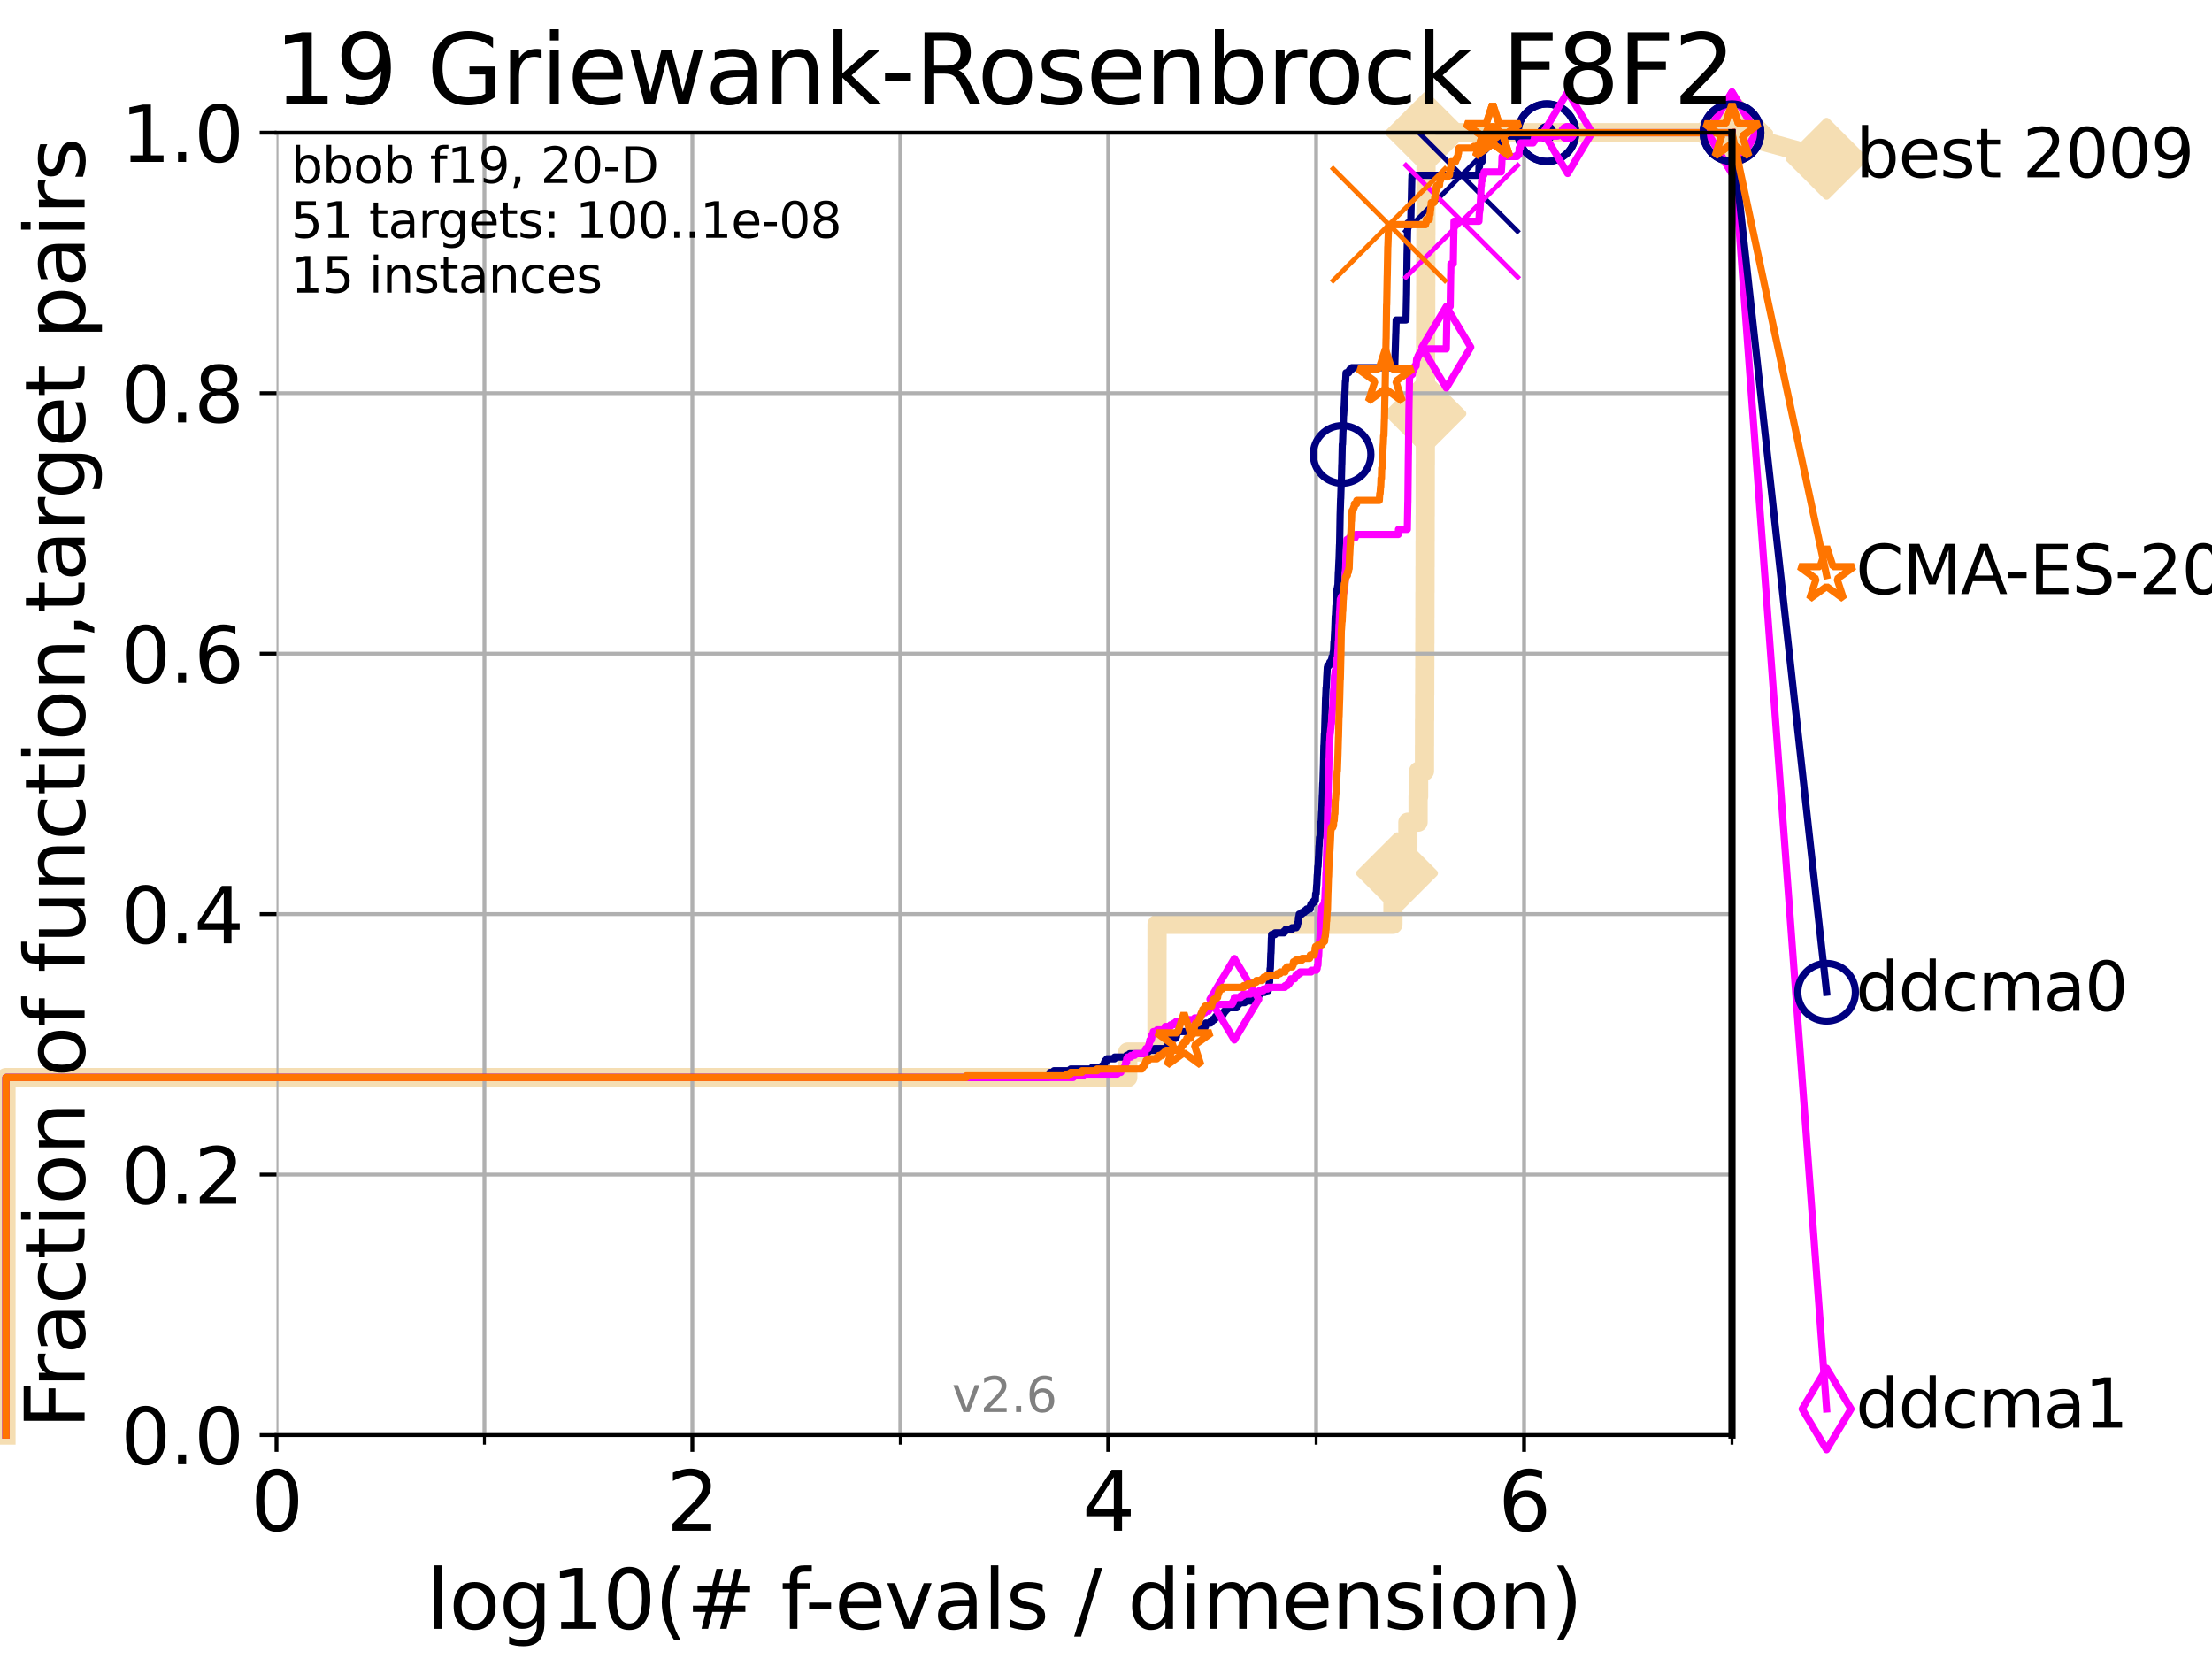<?xml version="1.0" encoding="utf-8" standalone="no"?>
<!DOCTYPE svg PUBLIC "-//W3C//DTD SVG 1.1//EN"
  "http://www.w3.org/Graphics/SVG/1.1/DTD/svg11.dtd">
<svg xmlns:xlink="http://www.w3.org/1999/xlink" width="460.8pt" height="345.6pt" viewBox="0 0 460.8 345.6" xmlns="http://www.w3.org/2000/svg" version="1.1">
 <defs>
  <style type="text/css">*{stroke-linejoin: round; stroke-linecap: butt}</style>
 </defs>
 <g id="figure_1">
  <g id="patch_1">
   <path d="M 0 345.6 
L 460.8 345.6 
L 460.8 0 
L 0 0 
z
" style="fill: #ffffff"/>
  </g>
  <g id="axes_1">
   <g id="patch_2">
    <path d="M 57.6 298.944 
L 360.806 298.944 
L 360.806 27.648 
L 57.6 27.648 
z
" style="fill: #ffffff"/>
   </g>
   <g id="line2d_1">
    <path d="M 1.246 298.944 
L 1.246 224.471 
L 234.931 224.471 
L 234.931 219.151 
L 241.02 219.151 
L 241.02 213.832 
L 241.02 213.832 
L 241.02 197.873 
L 241.035 197.873 
L 241.035 192.553 
L 290.177 192.553 
L 290.177 187.234 
L 291.027 187.234 
L 291.027 181.914 
L 292.254 181.914 
L 292.254 176.595 
L 293.287 176.595 
L 293.287 171.275 
L 295.413 171.275 
L 295.413 165.956 
L 295.526 165.956 
L 295.526 160.636 
L 296.745 160.636 
L 296.745 155.317 
L 296.757 155.317 
L 296.757 149.997 
L 296.779 149.997 
L 296.779 144.678 
L 296.801 144.678 
L 296.801 139.358 
L 296.816 139.358 
L 296.816 134.039 
L 296.83 134.039 
L 296.83 128.719 
L 296.842 128.719 
L 296.842 123.4 
L 296.858 123.4 
L 296.858 118.08 
L 296.871 118.08 
L 296.871 112.76 
L 296.885 112.76 
L 296.885 107.441 
L 296.9 107.441 
L 296.9 102.121 
L 296.909 102.121 
L 296.909 96.802 
L 296.927 96.802 
L 296.927 91.482 
L 296.939 91.482 
L 296.939 86.163 
L 296.952 86.163 
L 296.952 80.843 
L 296.962 80.843 
L 296.962 75.524 
L 296.978 75.524 
L 296.978 70.204 
L 296.993 70.204 
L 296.993 64.885 
L 297.006 64.885 
L 297.006 59.565 
L 297.017 59.565 
L 297.017 54.246 
L 297.028 54.246 
L 297.028 48.926 
L 297.041 48.926 
L 297.041 43.607 
L 297.057 43.607 
L 297.057 38.287 
L 297.067 38.287 
L 297.067 32.968 
L 297.079 32.968 
L 297.079 27.648 
L 360.806 27.648 
" style="fill: none; stroke: #f5deb3; stroke-width: 4; stroke-linecap: square"/>
   </g>
   <g id="line2d_2">
    <defs>
     <path id="mc9392d8b31" d="M -0 7.778 
L 7.778 0 
L 0 -7.778 
L -7.778 -0 
z
" style="stroke: #f5deb3; stroke-width: 1.5; stroke-linejoin: miter"/>
    </defs>
    <g>
     <use xlink:href="#mc9392d8b31" x="291.027" y="181.914" style="fill: #f5deb3; stroke: #f5deb3; stroke-width: 1.5; stroke-linejoin: miter"/>
     <use xlink:href="#mc9392d8b31" x="296.939" y="86.163" style="fill: #f5deb3; stroke: #f5deb3; stroke-width: 1.5; stroke-linejoin: miter"/>
     <use xlink:href="#mc9392d8b31" x="297.079" y="27.648" style="fill: #f5deb3; stroke: #f5deb3; stroke-width: 1.5; stroke-linejoin: miter"/>
     <use xlink:href="#mc9392d8b31" x="360.806" y="27.648" style="fill: #f5deb3; stroke: #f5deb3; stroke-width: 1.5; stroke-linejoin: miter"/>
    </g>
   </g>
   <g id="line2d_3">
    <path style="fill: none; stroke: #f5deb3; stroke-width: 4; stroke-linecap: square"/>
    <g/>
   </g>
   <g id="line2d_4">
    <path d="M 360.806 27.648 
L 380.515 33.074 
" style="fill: none; stroke: #f5deb3; stroke-width: 4; stroke-linecap: square"/>
    <g>
     <use xlink:href="#mc9392d8b31" x="360.806" y="27.648" style="fill: #f5deb3; stroke: #f5deb3; stroke-width: 1.5; stroke-linejoin: miter"/>
     <use xlink:href="#mc9392d8b31" x="380.515" y="33.074" style="fill: #f5deb3; stroke: #f5deb3; stroke-width: 1.5; stroke-linejoin: miter"/>
    </g>
   </g>
   <g id="matplotlib.axis_1">
    <g id="xtick_1">
     <g id="line2d_5">
      <path d="M 57.6 298.944 
L 57.6 27.648 
" clip-path="url(#pcb33ed20e3)" style="fill: none; stroke: #b0b0b0; stroke-width: 0.8; stroke-linecap: square"/>
     </g>
     <g id="line2d_6">
      <defs>
       <path id="m88e4e03815" d="M 0 0 
L 0 3.5 
" style="stroke: #000000; stroke-width: 0.8"/>
      </defs>
      <g>
       <use xlink:href="#m88e4e03815" x="57.6" y="298.944" style="stroke: #000000; stroke-width: 0.8"/>
      </g>
     </g>
     <g id="text_1">
      <!-- 0 -->
      <g transform="translate(52.192 318.861)scale(0.17 -0.17)">
       <defs>
        <path id="DejaVuSans-30" d="M 2034 4250 
Q 1547 4250 1301 3770 
Q 1056 3291 1056 2328 
Q 1056 1369 1301 889 
Q 1547 409 2034 409 
Q 2525 409 2770 889 
Q 3016 1369 3016 2328 
Q 3016 3291 2770 3770 
Q 2525 4250 2034 4250 
z
M 2034 4750 
Q 2819 4750 3233 4129 
Q 3647 3509 3647 2328 
Q 3647 1150 3233 529 
Q 2819 -91 2034 -91 
Q 1250 -91 836 529 
Q 422 1150 422 2328 
Q 422 3509 836 4129 
Q 1250 4750 2034 4750 
z
" transform="scale(0.016)"/>
       </defs>
       <use xlink:href="#DejaVuSans-30"/>
      </g>
     </g>
    </g>
    <g id="xtick_2">
     <g id="line2d_7">
      <path d="M 144.23 298.944 
L 144.23 27.648 
" clip-path="url(#pcb33ed20e3)" style="fill: none; stroke: #b0b0b0; stroke-width: 0.8; stroke-linecap: square"/>
     </g>
     <g id="line2d_8">
      <g>
       <use xlink:href="#m88e4e03815" x="144.23" y="298.944" style="stroke: #000000; stroke-width: 0.8"/>
      </g>
     </g>
     <g id="text_2">
      <!-- 2 -->
      <g transform="translate(138.822 318.861)scale(0.17 -0.17)">
       <defs>
        <path id="DejaVuSans-32" d="M 1228 531 
L 3431 531 
L 3431 0 
L 469 0 
L 469 531 
Q 828 903 1448 1529 
Q 2069 2156 2228 2338 
Q 2531 2678 2651 2914 
Q 2772 3150 2772 3378 
Q 2772 3750 2511 3984 
Q 2250 4219 1831 4219 
Q 1534 4219 1204 4116 
Q 875 4013 500 3803 
L 500 4441 
Q 881 4594 1212 4672 
Q 1544 4750 1819 4750 
Q 2544 4750 2975 4387 
Q 3406 4025 3406 3419 
Q 3406 3131 3298 2873 
Q 3191 2616 2906 2266 
Q 2828 2175 2409 1742 
Q 1991 1309 1228 531 
z
" transform="scale(0.016)"/>
       </defs>
       <use xlink:href="#DejaVuSans-32"/>
      </g>
     </g>
    </g>
    <g id="xtick_3">
     <g id="line2d_9">
      <path d="M 230.861 298.944 
L 230.861 27.648 
" clip-path="url(#pcb33ed20e3)" style="fill: none; stroke: #b0b0b0; stroke-width: 0.8; stroke-linecap: square"/>
     </g>
     <g id="line2d_10">
      <g>
       <use xlink:href="#m88e4e03815" x="230.861" y="298.944" style="stroke: #000000; stroke-width: 0.8"/>
      </g>
     </g>
     <g id="text_3">
      <!-- 4 -->
      <g transform="translate(225.453 318.861)scale(0.17 -0.17)">
       <defs>
        <path id="DejaVuSans-34" d="M 2419 4116 
L 825 1625 
L 2419 1625 
L 2419 4116 
z
M 2253 4666 
L 3047 4666 
L 3047 1625 
L 3713 1625 
L 3713 1100 
L 3047 1100 
L 3047 0 
L 2419 0 
L 2419 1100 
L 313 1100 
L 313 1709 
L 2253 4666 
z
" transform="scale(0.016)"/>
       </defs>
       <use xlink:href="#DejaVuSans-34"/>
      </g>
     </g>
    </g>
    <g id="xtick_4">
     <g id="line2d_11">
      <path d="M 317.491 298.944 
L 317.491 27.648 
" clip-path="url(#pcb33ed20e3)" style="fill: none; stroke: #b0b0b0; stroke-width: 0.8; stroke-linecap: square"/>
     </g>
     <g id="line2d_12">
      <g>
       <use xlink:href="#m88e4e03815" x="317.491" y="298.944" style="stroke: #000000; stroke-width: 0.8"/>
      </g>
     </g>
     <g id="text_4">
      <!-- 6 -->
      <g transform="translate(312.083 318.861)scale(0.17 -0.17)">
       <defs>
        <path id="DejaVuSans-36" d="M 2113 2584 
Q 1688 2584 1439 2293 
Q 1191 2003 1191 1497 
Q 1191 994 1439 701 
Q 1688 409 2113 409 
Q 2538 409 2786 701 
Q 3034 994 3034 1497 
Q 3034 2003 2786 2293 
Q 2538 2584 2113 2584 
z
M 3366 4563 
L 3366 3988 
Q 3128 4100 2886 4159 
Q 2644 4219 2406 4219 
Q 1781 4219 1451 3797 
Q 1122 3375 1075 2522 
Q 1259 2794 1537 2939 
Q 1816 3084 2150 3084 
Q 2853 3084 3261 2657 
Q 3669 2231 3669 1497 
Q 3669 778 3244 343 
Q 2819 -91 2113 -91 
Q 1303 -91 875 529 
Q 447 1150 447 2328 
Q 447 3434 972 4092 
Q 1497 4750 2381 4750 
Q 2619 4750 2861 4703 
Q 3103 4656 3366 4563 
z
" transform="scale(0.016)"/>
       </defs>
       <use xlink:href="#DejaVuSans-36"/>
      </g>
     </g>
    </g>
    <g id="xtick_5">
     <g id="line2d_13">
      <path d="M 100.915 298.944 
L 100.915 27.648 
" clip-path="url(#pcb33ed20e3)" style="fill: none; stroke: #b0b0b0; stroke-width: 0.8; stroke-linecap: square"/>
     </g>
     <g id="line2d_14">
      <defs>
       <path id="m12c83f0693" d="M 0 0 
L 0 2 
" style="stroke: #000000; stroke-width: 0.6"/>
      </defs>
      <g>
       <use xlink:href="#m12c83f0693" x="100.915" y="298.944" style="stroke: #000000; stroke-width: 0.6"/>
      </g>
     </g>
    </g>
    <g id="xtick_6">
     <g id="line2d_15">
      <path d="M 187.546 298.944 
L 187.546 27.648 
" clip-path="url(#pcb33ed20e3)" style="fill: none; stroke: #b0b0b0; stroke-width: 0.8; stroke-linecap: square"/>
     </g>
     <g id="line2d_16">
      <g>
       <use xlink:href="#m12c83f0693" x="187.546" y="298.944" style="stroke: #000000; stroke-width: 0.6"/>
      </g>
     </g>
    </g>
    <g id="xtick_7">
     <g id="line2d_17">
      <path d="M 274.176 298.944 
L 274.176 27.648 
" clip-path="url(#pcb33ed20e3)" style="fill: none; stroke: #b0b0b0; stroke-width: 0.8; stroke-linecap: square"/>
     </g>
     <g id="line2d_18">
      <g>
       <use xlink:href="#m12c83f0693" x="274.176" y="298.944" style="stroke: #000000; stroke-width: 0.6"/>
      </g>
     </g>
    </g>
    <g id="xtick_8">
     <g id="line2d_19">
      <path d="M 360.806 298.944 
L 360.806 27.648 
" clip-path="url(#pcb33ed20e3)" style="fill: none; stroke: #b0b0b0; stroke-width: 0.8; stroke-linecap: square"/>
     </g>
     <g id="line2d_20">
      <g>
       <use xlink:href="#m12c83f0693" x="360.806" y="298.944" style="stroke: #000000; stroke-width: 0.6"/>
      </g>
     </g>
    </g>
    <g id="text_5">
     <!-- log10(# f-evals / dimension) -->
     <g transform="translate(88.823 339.314)scale(0.17 -0.17)">
      <defs>
       <path id="DejaVuSans-6c" d="M 603 4863 
L 1178 4863 
L 1178 0 
L 603 0 
L 603 4863 
z
" transform="scale(0.016)"/>
       <path id="DejaVuSans-6f" d="M 1959 3097 
Q 1497 3097 1228 2736 
Q 959 2375 959 1747 
Q 959 1119 1226 758 
Q 1494 397 1959 397 
Q 2419 397 2687 759 
Q 2956 1122 2956 1747 
Q 2956 2369 2687 2733 
Q 2419 3097 1959 3097 
z
M 1959 3584 
Q 2709 3584 3137 3096 
Q 3566 2609 3566 1747 
Q 3566 888 3137 398 
Q 2709 -91 1959 -91 
Q 1206 -91 779 398 
Q 353 888 353 1747 
Q 353 2609 779 3096 
Q 1206 3584 1959 3584 
z
" transform="scale(0.016)"/>
       <path id="DejaVuSans-67" d="M 2906 1791 
Q 2906 2416 2648 2759 
Q 2391 3103 1925 3103 
Q 1463 3103 1205 2759 
Q 947 2416 947 1791 
Q 947 1169 1205 825 
Q 1463 481 1925 481 
Q 2391 481 2648 825 
Q 2906 1169 2906 1791 
z
M 3481 434 
Q 3481 -459 3084 -895 
Q 2688 -1331 1869 -1331 
Q 1566 -1331 1297 -1286 
Q 1028 -1241 775 -1147 
L 775 -588 
Q 1028 -725 1275 -790 
Q 1522 -856 1778 -856 
Q 2344 -856 2625 -561 
Q 2906 -266 2906 331 
L 2906 616 
Q 2728 306 2450 153 
Q 2172 0 1784 0 
Q 1141 0 747 490 
Q 353 981 353 1791 
Q 353 2603 747 3093 
Q 1141 3584 1784 3584 
Q 2172 3584 2450 3431 
Q 2728 3278 2906 2969 
L 2906 3500 
L 3481 3500 
L 3481 434 
z
" transform="scale(0.016)"/>
       <path id="DejaVuSans-31" d="M 794 531 
L 1825 531 
L 1825 4091 
L 703 3866 
L 703 4441 
L 1819 4666 
L 2450 4666 
L 2450 531 
L 3481 531 
L 3481 0 
L 794 0 
L 794 531 
z
" transform="scale(0.016)"/>
       <path id="DejaVuSans-28" d="M 1984 4856 
Q 1566 4138 1362 3434 
Q 1159 2731 1159 2009 
Q 1159 1288 1364 580 
Q 1569 -128 1984 -844 
L 1484 -844 
Q 1016 -109 783 600 
Q 550 1309 550 2009 
Q 550 2706 781 3412 
Q 1013 4119 1484 4856 
L 1984 4856 
z
" transform="scale(0.016)"/>
       <path id="DejaVuSans-23" d="M 3272 2816 
L 2363 2816 
L 2100 1772 
L 3016 1772 
L 3272 2816 
z
M 2803 4594 
L 2478 3297 
L 3391 3297 
L 3719 4594 
L 4219 4594 
L 3897 3297 
L 4872 3297 
L 4872 2816 
L 3775 2816 
L 3519 1772 
L 4513 1772 
L 4513 1294 
L 3397 1294 
L 3072 0 
L 2572 0 
L 2894 1294 
L 1978 1294 
L 1656 0 
L 1153 0 
L 1478 1294 
L 494 1294 
L 494 1772 
L 1594 1772 
L 1856 2816 
L 850 2816 
L 850 3297 
L 1978 3297 
L 2297 4594 
L 2803 4594 
z
" transform="scale(0.016)"/>
       <path id="DejaVuSans-20" transform="scale(0.016)"/>
       <path id="DejaVuSans-66" d="M 2375 4863 
L 2375 4384 
L 1825 4384 
Q 1516 4384 1395 4259 
Q 1275 4134 1275 3809 
L 1275 3500 
L 2222 3500 
L 2222 3053 
L 1275 3053 
L 1275 0 
L 697 0 
L 697 3053 
L 147 3053 
L 147 3500 
L 697 3500 
L 697 3744 
Q 697 4328 969 4595 
Q 1241 4863 1831 4863 
L 2375 4863 
z
" transform="scale(0.016)"/>
       <path id="DejaVuSans-2d" d="M 313 2009 
L 1997 2009 
L 1997 1497 
L 313 1497 
L 313 2009 
z
" transform="scale(0.016)"/>
       <path id="DejaVuSans-65" d="M 3597 1894 
L 3597 1613 
L 953 1613 
Q 991 1019 1311 708 
Q 1631 397 2203 397 
Q 2534 397 2845 478 
Q 3156 559 3463 722 
L 3463 178 
Q 3153 47 2828 -22 
Q 2503 -91 2169 -91 
Q 1331 -91 842 396 
Q 353 884 353 1716 
Q 353 2575 817 3079 
Q 1281 3584 2069 3584 
Q 2775 3584 3186 3129 
Q 3597 2675 3597 1894 
z
M 3022 2063 
Q 3016 2534 2758 2815 
Q 2500 3097 2075 3097 
Q 1594 3097 1305 2825 
Q 1016 2553 972 2059 
L 3022 2063 
z
" transform="scale(0.016)"/>
       <path id="DejaVuSans-76" d="M 191 3500 
L 800 3500 
L 1894 563 
L 2988 3500 
L 3597 3500 
L 2284 0 
L 1503 0 
L 191 3500 
z
" transform="scale(0.016)"/>
       <path id="DejaVuSans-61" d="M 2194 1759 
Q 1497 1759 1228 1600 
Q 959 1441 959 1056 
Q 959 750 1161 570 
Q 1363 391 1709 391 
Q 2188 391 2477 730 
Q 2766 1069 2766 1631 
L 2766 1759 
L 2194 1759 
z
M 3341 1997 
L 3341 0 
L 2766 0 
L 2766 531 
Q 2569 213 2275 61 
Q 1981 -91 1556 -91 
Q 1019 -91 701 211 
Q 384 513 384 1019 
Q 384 1609 779 1909 
Q 1175 2209 1959 2209 
L 2766 2209 
L 2766 2266 
Q 2766 2663 2505 2880 
Q 2244 3097 1772 3097 
Q 1472 3097 1187 3025 
Q 903 2953 641 2809 
L 641 3341 
Q 956 3463 1253 3523 
Q 1550 3584 1831 3584 
Q 2591 3584 2966 3190 
Q 3341 2797 3341 1997 
z
" transform="scale(0.016)"/>
       <path id="DejaVuSans-73" d="M 2834 3397 
L 2834 2853 
Q 2591 2978 2328 3040 
Q 2066 3103 1784 3103 
Q 1356 3103 1142 2972 
Q 928 2841 928 2578 
Q 928 2378 1081 2264 
Q 1234 2150 1697 2047 
L 1894 2003 
Q 2506 1872 2764 1633 
Q 3022 1394 3022 966 
Q 3022 478 2636 193 
Q 2250 -91 1575 -91 
Q 1294 -91 989 -36 
Q 684 19 347 128 
L 347 722 
Q 666 556 975 473 
Q 1284 391 1588 391 
Q 1994 391 2212 530 
Q 2431 669 2431 922 
Q 2431 1156 2273 1281 
Q 2116 1406 1581 1522 
L 1381 1569 
Q 847 1681 609 1914 
Q 372 2147 372 2553 
Q 372 3047 722 3315 
Q 1072 3584 1716 3584 
Q 2034 3584 2315 3537 
Q 2597 3491 2834 3397 
z
" transform="scale(0.016)"/>
       <path id="DejaVuSans-2f" d="M 1625 4666 
L 2156 4666 
L 531 -594 
L 0 -594 
L 1625 4666 
z
" transform="scale(0.016)"/>
       <path id="DejaVuSans-64" d="M 2906 2969 
L 2906 4863 
L 3481 4863 
L 3481 0 
L 2906 0 
L 2906 525 
Q 2725 213 2448 61 
Q 2172 -91 1784 -91 
Q 1150 -91 751 415 
Q 353 922 353 1747 
Q 353 2572 751 3078 
Q 1150 3584 1784 3584 
Q 2172 3584 2448 3432 
Q 2725 3281 2906 2969 
z
M 947 1747 
Q 947 1113 1208 752 
Q 1469 391 1925 391 
Q 2381 391 2643 752 
Q 2906 1113 2906 1747 
Q 2906 2381 2643 2742 
Q 2381 3103 1925 3103 
Q 1469 3103 1208 2742 
Q 947 2381 947 1747 
z
" transform="scale(0.016)"/>
       <path id="DejaVuSans-69" d="M 603 3500 
L 1178 3500 
L 1178 0 
L 603 0 
L 603 3500 
z
M 603 4863 
L 1178 4863 
L 1178 4134 
L 603 4134 
L 603 4863 
z
" transform="scale(0.016)"/>
       <path id="DejaVuSans-6d" d="M 3328 2828 
Q 3544 3216 3844 3400 
Q 4144 3584 4550 3584 
Q 5097 3584 5394 3201 
Q 5691 2819 5691 2113 
L 5691 0 
L 5113 0 
L 5113 2094 
Q 5113 2597 4934 2840 
Q 4756 3084 4391 3084 
Q 3944 3084 3684 2787 
Q 3425 2491 3425 1978 
L 3425 0 
L 2847 0 
L 2847 2094 
Q 2847 2600 2669 2842 
Q 2491 3084 2119 3084 
Q 1678 3084 1418 2786 
Q 1159 2488 1159 1978 
L 1159 0 
L 581 0 
L 581 3500 
L 1159 3500 
L 1159 2956 
Q 1356 3278 1631 3431 
Q 1906 3584 2284 3584 
Q 2666 3584 2933 3390 
Q 3200 3197 3328 2828 
z
" transform="scale(0.016)"/>
       <path id="DejaVuSans-6e" d="M 3513 2113 
L 3513 0 
L 2938 0 
L 2938 2094 
Q 2938 2591 2744 2837 
Q 2550 3084 2163 3084 
Q 1697 3084 1428 2787 
Q 1159 2491 1159 1978 
L 1159 0 
L 581 0 
L 581 3500 
L 1159 3500 
L 1159 2956 
Q 1366 3272 1645 3428 
Q 1925 3584 2291 3584 
Q 2894 3584 3203 3211 
Q 3513 2838 3513 2113 
z
" transform="scale(0.016)"/>
       <path id="DejaVuSans-29" d="M 513 4856 
L 1013 4856 
Q 1481 4119 1714 3412 
Q 1947 2706 1947 2009 
Q 1947 1309 1714 600 
Q 1481 -109 1013 -844 
L 513 -844 
Q 928 -128 1133 580 
Q 1338 1288 1338 2009 
Q 1338 2731 1133 3434 
Q 928 4138 513 4856 
z
" transform="scale(0.016)"/>
      </defs>
      <use xlink:href="#DejaVuSans-6c"/>
      <use xlink:href="#DejaVuSans-6f" x="27.783"/>
      <use xlink:href="#DejaVuSans-67" x="88.965"/>
      <use xlink:href="#DejaVuSans-31" x="152.441"/>
      <use xlink:href="#DejaVuSans-30" x="216.064"/>
      <use xlink:href="#DejaVuSans-28" x="279.688"/>
      <use xlink:href="#DejaVuSans-23" x="318.701"/>
      <use xlink:href="#DejaVuSans-20" x="402.49"/>
      <use xlink:href="#DejaVuSans-66" x="434.277"/>
      <use xlink:href="#DejaVuSans-2d" x="463.982"/>
      <use xlink:href="#DejaVuSans-65" x="500.066"/>
      <use xlink:href="#DejaVuSans-76" x="561.59"/>
      <use xlink:href="#DejaVuSans-61" x="620.77"/>
      <use xlink:href="#DejaVuSans-6c" x="682.049"/>
      <use xlink:href="#DejaVuSans-73" x="709.832"/>
      <use xlink:href="#DejaVuSans-20" x="761.932"/>
      <use xlink:href="#DejaVuSans-2f" x="793.719"/>
      <use xlink:href="#DejaVuSans-20" x="827.41"/>
      <use xlink:href="#DejaVuSans-64" x="859.197"/>
      <use xlink:href="#DejaVuSans-69" x="922.674"/>
      <use xlink:href="#DejaVuSans-6d" x="950.457"/>
      <use xlink:href="#DejaVuSans-65" x="1047.869"/>
      <use xlink:href="#DejaVuSans-6e" x="1109.393"/>
      <use xlink:href="#DejaVuSans-73" x="1172.771"/>
      <use xlink:href="#DejaVuSans-69" x="1224.871"/>
      <use xlink:href="#DejaVuSans-6f" x="1252.654"/>
      <use xlink:href="#DejaVuSans-6e" x="1313.836"/>
      <use xlink:href="#DejaVuSans-29" x="1377.215"/>
     </g>
    </g>
   </g>
   <g id="matplotlib.axis_2">
    <g id="ytick_1">
     <g id="line2d_21">
      <path d="M 57.6 298.944 
L 360.806 298.944 
" clip-path="url(#pcb33ed20e3)" style="fill: none; stroke: #b0b0b0; stroke-width: 0.8; stroke-linecap: square"/>
     </g>
     <g id="line2d_22">
      <defs>
       <path id="m69c7fcbd27" d="M 0 0 
L -3.5 0 
" style="stroke: #000000; stroke-width: 0.8"/>
      </defs>
      <g>
       <use xlink:href="#m69c7fcbd27" x="57.6" y="298.944" style="stroke: #000000; stroke-width: 0.8"/>
      </g>
     </g>
     <g id="text_6">
      <!-- 0.0 -->
      <g transform="translate(25.155 305.023)scale(0.16 -0.16)">
       <defs>
        <path id="DejaVuSans-2e" d="M 684 794 
L 1344 794 
L 1344 0 
L 684 0 
L 684 794 
z
" transform="scale(0.016)"/>
       </defs>
       <use xlink:href="#DejaVuSans-30"/>
       <use xlink:href="#DejaVuSans-2e" x="63.623"/>
       <use xlink:href="#DejaVuSans-30" x="95.41"/>
      </g>
     </g>
    </g>
    <g id="ytick_2">
     <g id="line2d_23">
      <path d="M 57.6 244.685 
L 360.806 244.685 
" clip-path="url(#pcb33ed20e3)" style="fill: none; stroke: #b0b0b0; stroke-width: 0.8; stroke-linecap: square"/>
     </g>
     <g id="line2d_24">
      <g>
       <use xlink:href="#m69c7fcbd27" x="57.6" y="244.685" style="stroke: #000000; stroke-width: 0.8"/>
      </g>
     </g>
     <g id="text_7">
      <!-- 0.2 -->
      <g transform="translate(25.155 250.764)scale(0.16 -0.16)">
       <use xlink:href="#DejaVuSans-30"/>
       <use xlink:href="#DejaVuSans-2e" x="63.623"/>
       <use xlink:href="#DejaVuSans-32" x="95.41"/>
      </g>
     </g>
    </g>
    <g id="ytick_3">
     <g id="line2d_25">
      <path d="M 57.6 190.426 
L 360.806 190.426 
" clip-path="url(#pcb33ed20e3)" style="fill: none; stroke: #b0b0b0; stroke-width: 0.8; stroke-linecap: square"/>
     </g>
     <g id="line2d_26">
      <g>
       <use xlink:href="#m69c7fcbd27" x="57.6" y="190.426" style="stroke: #000000; stroke-width: 0.8"/>
      </g>
     </g>
     <g id="text_8">
      <!-- 0.4 -->
      <g transform="translate(25.155 196.504)scale(0.16 -0.16)">
       <use xlink:href="#DejaVuSans-30"/>
       <use xlink:href="#DejaVuSans-2e" x="63.623"/>
       <use xlink:href="#DejaVuSans-34" x="95.41"/>
      </g>
     </g>
    </g>
    <g id="ytick_4">
     <g id="line2d_27">
      <path d="M 57.6 136.166 
L 360.806 136.166 
" clip-path="url(#pcb33ed20e3)" style="fill: none; stroke: #b0b0b0; stroke-width: 0.8; stroke-linecap: square"/>
     </g>
     <g id="line2d_28">
      <g>
       <use xlink:href="#m69c7fcbd27" x="57.6" y="136.166" style="stroke: #000000; stroke-width: 0.8"/>
      </g>
     </g>
     <g id="text_9">
      <!-- 0.6 -->
      <g transform="translate(25.155 142.245)scale(0.16 -0.16)">
       <use xlink:href="#DejaVuSans-30"/>
       <use xlink:href="#DejaVuSans-2e" x="63.623"/>
       <use xlink:href="#DejaVuSans-36" x="95.41"/>
      </g>
     </g>
    </g>
    <g id="ytick_5">
     <g id="line2d_29">
      <path d="M 57.6 81.907 
L 360.806 81.907 
" clip-path="url(#pcb33ed20e3)" style="fill: none; stroke: #b0b0b0; stroke-width: 0.8; stroke-linecap: square"/>
     </g>
     <g id="line2d_30">
      <g>
       <use xlink:href="#m69c7fcbd27" x="57.6" y="81.907" style="stroke: #000000; stroke-width: 0.8"/>
      </g>
     </g>
     <g id="text_10">
      <!-- 0.8 -->
      <g transform="translate(25.155 87.986)scale(0.16 -0.16)">
       <defs>
        <path id="DejaVuSans-38" d="M 2034 2216 
Q 1584 2216 1326 1975 
Q 1069 1734 1069 1313 
Q 1069 891 1326 650 
Q 1584 409 2034 409 
Q 2484 409 2743 651 
Q 3003 894 3003 1313 
Q 3003 1734 2745 1975 
Q 2488 2216 2034 2216 
z
M 1403 2484 
Q 997 2584 770 2862 
Q 544 3141 544 3541 
Q 544 4100 942 4425 
Q 1341 4750 2034 4750 
Q 2731 4750 3128 4425 
Q 3525 4100 3525 3541 
Q 3525 3141 3298 2862 
Q 3072 2584 2669 2484 
Q 3125 2378 3379 2068 
Q 3634 1759 3634 1313 
Q 3634 634 3220 271 
Q 2806 -91 2034 -91 
Q 1263 -91 848 271 
Q 434 634 434 1313 
Q 434 1759 690 2068 
Q 947 2378 1403 2484 
z
M 1172 3481 
Q 1172 3119 1398 2916 
Q 1625 2713 2034 2713 
Q 2441 2713 2670 2916 
Q 2900 3119 2900 3481 
Q 2900 3844 2670 4047 
Q 2441 4250 2034 4250 
Q 1625 4250 1398 4047 
Q 1172 3844 1172 3481 
z
" transform="scale(0.016)"/>
       </defs>
       <use xlink:href="#DejaVuSans-30"/>
       <use xlink:href="#DejaVuSans-2e" x="63.623"/>
       <use xlink:href="#DejaVuSans-38" x="95.41"/>
      </g>
     </g>
    </g>
    <g id="ytick_6">
     <g id="line2d_31">
      <path d="M 57.6 27.648 
L 360.806 27.648 
" clip-path="url(#pcb33ed20e3)" style="fill: none; stroke: #b0b0b0; stroke-width: 0.8; stroke-linecap: square"/>
     </g>
     <g id="line2d_32">
      <g>
       <use xlink:href="#m69c7fcbd27" x="57.6" y="27.648" style="stroke: #000000; stroke-width: 0.8"/>
      </g>
     </g>
     <g id="text_11">
      <!-- 1.0 -->
      <g transform="translate(25.155 33.727)scale(0.16 -0.16)">
       <use xlink:href="#DejaVuSans-31"/>
       <use xlink:href="#DejaVuSans-2e" x="63.623"/>
       <use xlink:href="#DejaVuSans-30" x="95.41"/>
      </g>
     </g>
    </g>
    <g id="text_12">
     <!-- Fraction of function,target pairs -->
     <g transform="translate(17.62 297.681)rotate(-90)scale(0.17 -0.17)">
      <defs>
       <path id="DejaVuSans-46" d="M 628 4666 
L 3309 4666 
L 3309 4134 
L 1259 4134 
L 1259 2759 
L 3109 2759 
L 3109 2228 
L 1259 2228 
L 1259 0 
L 628 0 
L 628 4666 
z
" transform="scale(0.016)"/>
       <path id="DejaVuSans-72" d="M 2631 2963 
Q 2534 3019 2420 3045 
Q 2306 3072 2169 3072 
Q 1681 3072 1420 2755 
Q 1159 2438 1159 1844 
L 1159 0 
L 581 0 
L 581 3500 
L 1159 3500 
L 1159 2956 
Q 1341 3275 1631 3429 
Q 1922 3584 2338 3584 
Q 2397 3584 2469 3576 
Q 2541 3569 2628 3553 
L 2631 2963 
z
" transform="scale(0.016)"/>
       <path id="DejaVuSans-63" d="M 3122 3366 
L 3122 2828 
Q 2878 2963 2633 3030 
Q 2388 3097 2138 3097 
Q 1578 3097 1268 2742 
Q 959 2388 959 1747 
Q 959 1106 1268 751 
Q 1578 397 2138 397 
Q 2388 397 2633 464 
Q 2878 531 3122 666 
L 3122 134 
Q 2881 22 2623 -34 
Q 2366 -91 2075 -91 
Q 1284 -91 818 406 
Q 353 903 353 1747 
Q 353 2603 823 3093 
Q 1294 3584 2113 3584 
Q 2378 3584 2631 3529 
Q 2884 3475 3122 3366 
z
" transform="scale(0.016)"/>
       <path id="DejaVuSans-74" d="M 1172 4494 
L 1172 3500 
L 2356 3500 
L 2356 3053 
L 1172 3053 
L 1172 1153 
Q 1172 725 1289 603 
Q 1406 481 1766 481 
L 2356 481 
L 2356 0 
L 1766 0 
Q 1100 0 847 248 
Q 594 497 594 1153 
L 594 3053 
L 172 3053 
L 172 3500 
L 594 3500 
L 594 4494 
L 1172 4494 
z
" transform="scale(0.016)"/>
       <path id="DejaVuSans-75" d="M 544 1381 
L 544 3500 
L 1119 3500 
L 1119 1403 
Q 1119 906 1312 657 
Q 1506 409 1894 409 
Q 2359 409 2629 706 
Q 2900 1003 2900 1516 
L 2900 3500 
L 3475 3500 
L 3475 0 
L 2900 0 
L 2900 538 
Q 2691 219 2414 64 
Q 2138 -91 1772 -91 
Q 1169 -91 856 284 
Q 544 659 544 1381 
z
M 1991 3584 
L 1991 3584 
z
" transform="scale(0.016)"/>
       <path id="DejaVuSans-2c" d="M 750 794 
L 1409 794 
L 1409 256 
L 897 -744 
L 494 -744 
L 750 256 
L 750 794 
z
" transform="scale(0.016)"/>
       <path id="DejaVuSans-70" d="M 1159 525 
L 1159 -1331 
L 581 -1331 
L 581 3500 
L 1159 3500 
L 1159 2969 
Q 1341 3281 1617 3432 
Q 1894 3584 2278 3584 
Q 2916 3584 3314 3078 
Q 3713 2572 3713 1747 
Q 3713 922 3314 415 
Q 2916 -91 2278 -91 
Q 1894 -91 1617 61 
Q 1341 213 1159 525 
z
M 3116 1747 
Q 3116 2381 2855 2742 
Q 2594 3103 2138 3103 
Q 1681 3103 1420 2742 
Q 1159 2381 1159 1747 
Q 1159 1113 1420 752 
Q 1681 391 2138 391 
Q 2594 391 2855 752 
Q 3116 1113 3116 1747 
z
" transform="scale(0.016)"/>
      </defs>
      <use xlink:href="#DejaVuSans-46"/>
      <use xlink:href="#DejaVuSans-72" x="50.27"/>
      <use xlink:href="#DejaVuSans-61" x="91.383"/>
      <use xlink:href="#DejaVuSans-63" x="152.662"/>
      <use xlink:href="#DejaVuSans-74" x="207.643"/>
      <use xlink:href="#DejaVuSans-69" x="246.852"/>
      <use xlink:href="#DejaVuSans-6f" x="274.635"/>
      <use xlink:href="#DejaVuSans-6e" x="335.816"/>
      <use xlink:href="#DejaVuSans-20" x="399.195"/>
      <use xlink:href="#DejaVuSans-6f" x="430.982"/>
      <use xlink:href="#DejaVuSans-66" x="492.164"/>
      <use xlink:href="#DejaVuSans-20" x="527.369"/>
      <use xlink:href="#DejaVuSans-66" x="559.156"/>
      <use xlink:href="#DejaVuSans-75" x="594.361"/>
      <use xlink:href="#DejaVuSans-6e" x="657.74"/>
      <use xlink:href="#DejaVuSans-63" x="721.119"/>
      <use xlink:href="#DejaVuSans-74" x="776.1"/>
      <use xlink:href="#DejaVuSans-69" x="815.309"/>
      <use xlink:href="#DejaVuSans-6f" x="843.092"/>
      <use xlink:href="#DejaVuSans-6e" x="904.273"/>
      <use xlink:href="#DejaVuSans-2c" x="967.652"/>
      <use xlink:href="#DejaVuSans-74" x="999.439"/>
      <use xlink:href="#DejaVuSans-61" x="1038.648"/>
      <use xlink:href="#DejaVuSans-72" x="1099.928"/>
      <use xlink:href="#DejaVuSans-67" x="1139.291"/>
      <use xlink:href="#DejaVuSans-65" x="1202.768"/>
      <use xlink:href="#DejaVuSans-74" x="1264.291"/>
      <use xlink:href="#DejaVuSans-20" x="1303.5"/>
      <use xlink:href="#DejaVuSans-70" x="1335.287"/>
      <use xlink:href="#DejaVuSans-61" x="1398.764"/>
      <use xlink:href="#DejaVuSans-69" x="1460.043"/>
      <use xlink:href="#DejaVuSans-72" x="1487.826"/>
      <use xlink:href="#DejaVuSans-73" x="1528.939"/>
     </g>
    </g>
   </g>
   <g id="line2d_33">
    <defs>
     <path id="m7f02fe8daa" d="M 0 1.5 
C 0.398 1.5 0.779 1.342 1.061 1.061 
C 1.342 0.779 1.5 0.398 1.5 0 
C 1.5 -0.398 1.342 -0.779 1.061 -1.061 
C 0.779 -1.342 0.398 -1.5 0 -1.5 
C -0.398 -1.5 -0.779 -1.342 -1.061 -1.061 
C -1.342 -0.779 -1.5 -0.398 -1.5 0 
C -1.5 0.398 -1.342 0.779 -1.061 1.061 
C -0.779 1.342 -0.398 1.5 0 1.5 
z
" style="stroke: #f5deb3"/>
    </defs>
    <g>
     <use xlink:href="#m7f02fe8daa" x="297.079" y="27.648" style="fill: #f5deb3; stroke: #f5deb3"/>
     <use xlink:href="#m7f02fe8daa" x="297.079" y="27.648" style="fill: #f5deb3; stroke: #f5deb3"/>
    </g>
   </g>
   <g id="line2d_34">
    <defs>
     <path id="m98e1644698" d="M 0 1.5 
C 0.398 1.5 0.779 1.342 1.061 1.061 
C 1.342 0.779 1.5 0.398 1.5 0 
C 1.5 -0.398 1.342 -0.779 1.061 -1.061 
C 0.779 -1.342 0.398 -1.5 0 -1.5 
C -0.398 -1.5 -0.779 -1.342 -1.061 -1.061 
C -1.342 -0.779 -1.5 -0.398 -1.5 0 
C -1.5 0.398 -1.342 0.779 -1.061 1.061 
C -0.779 1.342 -0.398 1.5 0 1.5 
z
" style="stroke: #000080"/>
    </defs>
    <g>
     <use xlink:href="#m98e1644698" x="322.24" y="27.648" style="fill: #000080; stroke: #000080"/>
     <use xlink:href="#m98e1644698" x="322.24" y="27.648" style="fill: #000080; stroke: #000080"/>
    </g>
   </g>
   <g id="line2d_35">
    <path d="M 1.246 298.944 
L 1.246 224.471 
L 218.415 224.471 
L 218.415 224.116 
L 218.677 224.116 
L 218.746 223.407 
L 219.561 223.407 
L 219.561 223.052 
L 223.031 223.052 
L 223.031 222.697 
L 227.538 222.697 
L 227.538 222.343 
L 229.607 222.343 
L 229.607 221.988 
L 230.058 221.988 
L 230.085 221.279 
L 230.276 221.279 
L 230.276 220.924 
L 230.595 220.924 
L 230.595 220.57 
L 232.192 220.57 
L 232.192 220.215 
L 234.689 220.215 
L 234.689 219.86 
L 235.309 219.86 
L 235.309 219.506 
L 238.861 219.506 
L 238.861 219.151 
L 239.205 219.151 
L 239.205 218.796 
L 240.539 218.796 
L 240.539 218.442 
L 243.051 218.442 
L 243.051 218.087 
L 243.243 218.087 
L 243.339 217.378 
L 243.404 217.378 
L 243.404 217.023 
L 243.812 217.023 
L 243.812 216.669 
L 243.973 216.669 
L 243.973 216.314 
L 244.854 216.314 
L 244.854 215.959 
L 245.073 215.959 
L 245.104 215.25 
L 245.309 215.25 
L 245.309 214.895 
L 248.968 214.895 
L 248.968 214.541 
L 250.266 214.541 
L 250.266 214.186 
L 250.989 214.186 
L 250.989 213.832 
L 251.128 213.832 
L 251.161 213.122 
L 252.2 213.122 
L 252.2 212.768 
L 252.541 212.768 
L 252.541 212.413 
L 253.014 212.413 
L 253.014 212.058 
L 253.263 212.058 
L 253.263 211.704 
L 254.142 211.704 
L 254.142 211.349 
L 254.825 211.349 
L 254.825 210.994 
L 255.045 210.994 
L 255.045 210.64 
L 255.327 210.64 
L 255.327 210.285 
L 255.675 210.285 
L 255.675 209.931 
L 257.636 209.931 
L 257.636 209.576 
L 257.8 209.576 
L 257.8 209.221 
L 258.095 209.221 
L 258.095 208.867 
L 259.285 208.867 
L 259.285 208.512 
L 260.695 208.512 
L 260.695 208.157 
L 261.037 208.157 
L 261.037 207.803 
L 261.511 207.803 
L 261.511 207.448 
L 262.278 207.448 
L 262.278 207.093 
L 262.446 207.093 
L 262.446 206.739 
L 263.479 206.739 
L 263.479 206.384 
L 264.189 206.384 
L 264.268 205.675 
L 264.345 205.675 
L 264.414 204.611 
L 264.483 204.611 
L 264.583 201.774 
L 264.638 201.774 
L 264.743 198.582 
L 264.767 198.582 
L 264.867 195.39 
L 264.892 195.39 
L 264.898 194.681 
L 265.612 194.681 
L 265.612 194.327 
L 267.482 194.327 
L 267.482 193.972 
L 267.818 193.972 
L 267.818 193.617 
L 269.149 193.617 
L 269.149 193.263 
L 270.032 193.263 
L 270.032 192.908 
L 270.249 192.908 
L 270.337 192.199 
L 270.434 192.199 
L 270.502 191.135 
L 270.563 191.135 
L 270.654 190.426 
L 271.217 190.426 
L 271.217 190.071 
L 271.751 190.071 
L 271.751 189.716 
L 272.191 189.716 
L 272.191 189.362 
L 272.944 189.362 
L 272.993 188.652 
L 273.098 188.652 
L 273.098 188.298 
L 273.379 188.298 
L 273.379 187.943 
L 273.748 187.943 
L 273.748 187.589 
L 274.012 187.589 
L 274.076 186.17 
L 274.183 186.17 
L 274.291 184.397 
L 274.314 184.397 
L 274.411 182.269 
L 274.436 182.269 
L 274.523 180.496 
L 274.576 180.496 
L 274.677 178.368 
L 274.691 178.368 
L 274.775 176.24 
L 274.803 176.24 
L 274.89 174.467 
L 274.974 174.467 
L 275.057 173.048 
L 275.094 173.048 
L 275.169 171.275 
L 275.227 171.275 
L 275.323 169.147 
L 275.352 169.147 
L 275.458 165.601 
L 275.471 165.601 
L 275.56 163.119 
L 275.583 163.119 
L 275.694 159.572 
L 275.699 159.572 
L 275.785 155.317 
L 275.811 155.317 
L 275.897 152.834 
L 275.935 152.834 
L 276.042 148.933 
L 276.054 148.933 
L 276.142 145.387 
L 276.165 145.387 
L 276.245 143.259 
L 276.292 143.259 
L 276.4 140.777 
L 276.405 140.777 
L 276.506 139.003 
L 276.595 139.003 
L 276.595 138.649 
L 276.92 138.649 
L 277.027 137.94 
L 277.285 137.94 
L 277.285 137.585 
L 277.408 137.585 
L 277.465 136.876 
L 277.662 136.876 
L 277.744 135.812 
L 277.8 135.812 
L 277.894 133.684 
L 277.936 133.684 
L 278.034 131.556 
L 278.05 131.556 
L 278.158 128.364 
L 278.193 128.364 
L 278.287 126.237 
L 278.316 126.237 
L 278.404 124.109 
L 278.431 124.109 
L 278.529 122.69 
L 278.562 122.69 
L 278.67 121.981 
L 278.709 121.981 
L 278.803 119.144 
L 278.825 119.144 
L 278.934 116.661 
L 278.946 116.661 
L 279.048 113.47 
L 279.068 113.47 
L 279.178 107.086 
L 279.18 107.086 
L 279.28 103.895 
L 279.296 103.895 
L 279.384 101.058 
L 279.412 101.058 
L 279.515 96.802 
L 279.531 96.802 
L 279.623 92.546 
L 279.671 92.546 
L 279.77 89.709 
L 279.789 89.709 
L 279.875 86.517 
L 279.903 86.517 
L 280.011 84.744 
L 280.025 84.744 
L 280.124 82.262 
L 280.162 82.262 
L 280.271 79.425 
L 280.32 79.425 
L 280.402 77.652 
L 280.962 77.652 
L 280.962 77.297 
L 281.204 77.297 
L 281.204 76.942 
L 281.615 76.942 
L 281.615 76.588 
L 290.541 76.588 
L 290.646 73.041 
L 290.653 73.041 
L 290.758 69.495 
L 290.769 69.495 
L 290.85 66.658 
L 292.894 66.658 
L 293.005 61.338 
L 293.007 61.338 
L 293.117 52.827 
L 293.121 52.827 
L 293.228 47.862 
L 293.247 47.862 
L 293.278 46.444 
L 293.885 46.444 
L 293.992 41.833 
L 294.007 41.833 
L 294.109 37.223 
L 294.123 37.223 
L 294.138 36.514 
L 307.887 36.514 
L 307.887 36.159 
L 308.054 36.159 
L 308.101 34.741 
L 308.193 34.741 
L 308.288 33.677 
L 308.743 33.677 
L 308.812 31.904 
L 308.886 31.904 
L 308.994 30.485 
L 309.047 30.485 
L 309.066 29.776 
L 312.618 29.776 
L 312.724 28.357 
L 319.402 28.357 
L 319.402 28.003 
L 322.24 28.003 
L 322.24 27.648 
L 360.806 27.648 
L 360.806 27.648 
" style="fill: none; stroke: #000080; stroke-width: 1.5; stroke-linecap: square"/>
   </g>
   <g id="line2d_36">
    <defs>
     <path id="ma606677757" d="M 0 6 
C 1.591 6 3.117 5.368 4.243 4.243 
C 5.368 3.117 6 1.591 6 0 
C 6 -1.591 5.368 -3.117 4.243 -4.243 
C 3.117 -5.368 1.591 -6 0 -6 
C -1.591 -6 -3.117 -5.368 -4.243 -4.243 
C -5.368 -3.117 -6 -1.591 -6 0 
C -6 1.591 -5.368 3.117 -4.243 4.243 
C -3.117 5.368 -1.591 6 0 6 
z
" style="stroke: #000080; stroke-width: 1.5"/>
    </defs>
    <g>
     <use xlink:href="#ma606677757" x="279.58" y="94.674" style="fill-opacity: 0; stroke: #000080; stroke-width: 1.5"/>
     <use xlink:href="#ma606677757" x="322.24" y="27.648" style="fill-opacity: 0; stroke: #000080; stroke-width: 1.5"/>
     <use xlink:href="#ma606677757" x="322.24" y="27.648" style="fill-opacity: 0; stroke: #000080; stroke-width: 1.5"/>
     <use xlink:href="#ma606677757" x="360.806" y="27.648" style="fill-opacity: 0; stroke: #000080; stroke-width: 1.5"/>
    </g>
   </g>
   <g id="line2d_37">
    <path style="fill: none; stroke: #000080; stroke-width: 1.5; stroke-linecap: square"/>
    <g/>
   </g>
   <g id="line2d_38">
    <path d="M 304.455 36.514 
" clip-path="url(#pcb33ed20e3)" style="fill: none; stroke: #000080; stroke-width: 1.5; stroke-linecap: square"/>
    <defs>
     <path id="m338c608297" d="M -12 12 
L 12 -12 
M -12 -12 
L 12 12 
" style="stroke: #000080"/>
    </defs>
    <g clip-path="url(#pcb33ed20e3)">
     <use xlink:href="#m338c608297" x="304.455" y="36.514" style="fill: #000080; stroke: #000080"/>
    </g>
   </g>
   <g id="line2d_39">
    <defs>
     <path id="m87fa43565b" d="M 0 1.5 
C 0.398 1.5 0.779 1.342 1.061 1.061 
C 1.342 0.779 1.5 0.398 1.5 0 
C 1.5 -0.398 1.342 -0.779 1.061 -1.061 
C 0.779 -1.342 0.398 -1.5 0 -1.5 
C -0.398 -1.5 -0.779 -1.342 -1.061 -1.061 
C -1.342 -0.779 -1.5 -0.398 -1.5 0 
C -1.5 0.398 -1.342 0.779 -1.061 1.061 
C -0.779 1.342 -0.398 1.5 0 1.5 
z
" style="stroke: #ff00ff"/>
    </defs>
    <g>
     <use xlink:href="#m87fa43565b" x="326.576" y="27.648" style="fill: #ff00ff; stroke: #ff00ff"/>
     <use xlink:href="#m87fa43565b" x="326.576" y="27.648" style="fill: #ff00ff; stroke: #ff00ff"/>
    </g>
   </g>
   <g id="line2d_40">
    <path d="M 1.246 298.944 
L 1.246 224.471 
L 223.57 224.471 
L 223.57 224.116 
L 225.602 224.116 
L 225.602 223.761 
L 232.757 223.761 
L 232.757 223.407 
L 233.494 223.407 
L 233.494 223.052 
L 233.614 223.052 
L 233.614 222.697 
L 234.112 222.697 
L 234.112 222.343 
L 234.425 222.343 
L 234.495 221.279 
L 234.69 221.279 
L 234.707 220.57 
L 234.893 220.57 
L 234.893 220.215 
L 235.605 220.215 
L 235.605 219.86 
L 236.368 219.86 
L 236.368 219.506 
L 238.54 219.506 
L 238.571 218.796 
L 238.714 218.796 
L 238.714 218.442 
L 239.152 218.442 
L 239.152 218.087 
L 239.277 218.087 
L 239.277 217.733 
L 239.392 217.733 
L 239.455 217.023 
L 239.535 217.023 
L 239.535 216.669 
L 239.793 216.669 
L 239.793 216.314 
L 239.916 216.314 
L 239.917 215.605 
L 240.203 215.605 
L 240.255 214.895 
L 241.043 214.895 
L 241.043 214.541 
L 242.654 214.541 
L 242.751 213.832 
L 243.858 213.832 
L 243.858 213.477 
L 244.545 213.477 
L 244.545 213.122 
L 245.035 213.122 
L 245.035 212.768 
L 246.604 212.768 
L 246.604 212.413 
L 248.871 212.413 
L 248.871 212.058 
L 249.918 212.058 
L 249.918 211.704 
L 250.139 211.704 
L 250.139 211.349 
L 250.437 211.349 
L 250.437 210.994 
L 251.028 210.994 
L 251.028 210.64 
L 251.736 210.64 
L 251.736 210.285 
L 251.98 210.285 
L 251.98 209.931 
L 252.289 209.931 
L 252.289 209.576 
L 253.198 209.576 
L 253.198 209.221 
L 256.663 209.221 
L 256.663 208.867 
L 256.895 208.867 
L 256.895 208.512 
L 257.05 208.512 
L 257.144 207.803 
L 258.481 207.803 
L 258.481 207.448 
L 258.979 207.448 
L 258.979 207.093 
L 260.486 207.093 
L 260.486 206.739 
L 262.336 206.739 
L 262.336 206.384 
L 263.173 206.384 
L 263.173 206.03 
L 264.051 206.03 
L 264.051 205.675 
L 267.682 205.675 
L 267.682 205.32 
L 268.203 205.32 
L 268.203 204.966 
L 268.571 204.966 
L 268.571 204.611 
L 268.811 204.611 
L 268.811 204.256 
L 268.926 204.256 
L 268.926 203.902 
L 269.729 203.902 
L 269.729 203.547 
L 269.927 203.547 
L 269.927 203.192 
L 270.298 203.192 
L 270.298 202.838 
L 270.83 202.838 
L 270.83 202.483 
L 273.146 202.483 
L 273.146 202.129 
L 274.227 202.129 
L 274.227 201.774 
L 274.383 201.774 
L 274.454 201.065 
L 274.547 201.065 
L 274.634 199.291 
L 274.688 199.291 
L 274.768 197.518 
L 274.802 197.518 
L 274.902 195.745 
L 274.944 195.745 
L 275.052 193.617 
L 275.077 193.617 
L 275.185 191.49 
L 275.193 191.49 
L 275.301 189.716 
L 275.322 189.716 
L 275.325 189.007 
L 275.526 189.007 
L 275.526 188.652 
L 275.863 188.652 
L 275.929 187.589 
L 275.993 187.589 
L 276.082 185.106 
L 276.14 185.106 
L 276.216 181.914 
L 276.26 181.914 
L 276.371 177.304 
L 276.377 177.304 
L 276.473 173.403 
L 276.497 173.403 
L 276.595 168.084 
L 276.62 168.084 
L 276.731 162.409 
L 276.75 162.409 
L 276.854 158.154 
L 276.881 158.154 
L 276.978 154.607 
L 277.003 154.607 
L 277.081 152.834 
L 277.123 152.834 
L 277.217 151.77 
L 277.246 151.77 
L 277.324 150.706 
L 277.37 150.706 
L 277.453 148.933 
L 277.504 148.933 
L 277.587 147.515 
L 277.621 147.515 
L 277.725 145.387 
L 277.747 145.387 
L 277.82 143.614 
L 277.885 143.614 
L 277.99 140.777 
L 278.032 140.777 
L 278.143 139.713 
L 278.268 139.713 
L 278.327 138.649 
L 278.4 138.649 
L 278.454 137.23 
L 278.598 137.23 
L 278.705 135.457 
L 278.726 135.457 
L 278.795 133.684 
L 278.838 133.684 
L 278.935 130.138 
L 278.969 130.138 
L 279.072 127.301 
L 279.095 127.301 
L 279.2 125.173 
L 279.219 125.173 
L 279.219 124.818 
L 279.359 124.818 
L 279.359 124.463 
L 279.557 124.463 
L 279.557 124.109 
L 279.803 124.109 
L 279.803 123.4 
L 279.948 123.4 
L 279.948 123.045 
L 280.06 123.045 
L 280.124 121.981 
L 280.176 121.981 
L 280.254 119.144 
L 280.298 119.144 
L 280.406 115.952 
L 280.422 115.952 
L 280.522 113.47 
L 280.543 113.47 
L 280.576 112.406 
L 281.04 112.406 
L 281.04 112.051 
L 282.301 112.051 
L 282.301 111.697 
L 282.474 111.697 
L 282.474 111.342 
L 291.286 111.342 
L 291.338 110.278 
L 293.17 110.278 
L 293.277 104.604 
L 293.286 104.604 
L 293.392 94.674 
L 293.399 94.674 
L 293.508 85.099 
L 293.514 85.099 
L 293.612 79.07 
L 293.626 79.07 
L 293.626 78.361 
L 293.824 78.361 
L 293.824 78.006 
L 294.227 78.006 
L 294.27 77.297 
L 294.386 77.297 
L 294.386 76.942 
L 294.57 76.942 
L 294.57 76.588 
L 294.744 76.588 
L 294.744 76.233 
L 295.001 76.233 
L 295.11 74.814 
L 295.285 74.814 
L 295.285 74.46 
L 295.418 74.46 
L 295.418 74.105 
L 295.605 74.105 
L 295.605 73.751 
L 295.884 73.751 
L 295.884 73.396 
L 296.352 73.396 
L 296.437 72.687 
L 301.288 72.687 
L 301.39 67.013 
L 301.399 67.013 
L 301.45 63.821 
L 302.1 63.821 
L 302.208 57.083 
L 302.218 57.083 
L 302.25 54.955 
L 302.741 54.955 
L 302.847 48.571 
L 302.859 48.571 
L 302.892 46.089 
L 308.082 46.089 
L 308.172 44.316 
L 308.198 44.316 
L 308.305 43.607 
L 308.318 43.607 
L 308.416 41.479 
L 308.429 41.479 
L 308.54 38.642 
L 308.604 38.642 
L 308.638 37.578 
L 308.784 37.578 
L 308.887 36.514 
L 309.09 36.514 
L 309.159 35.805 
L 312.735 35.805 
L 312.843 34.386 
L 312.847 34.386 
L 312.906 32.613 
L 316.038 32.613 
L 316.038 32.258 
L 316.429 32.258 
L 316.478 30.84 
L 316.705 30.84 
L 316.772 29.776 
L 319.383 29.776 
L 319.383 29.421 
L 319.644 29.421 
L 319.644 28.712 
L 322.252 28.712 
L 322.252 28.357 
L 324.484 28.357 
L 324.484 28.003 
L 326.576 28.003 
L 326.576 27.648 
L 360.806 27.648 
L 360.806 27.648 
" style="fill: none; stroke: #ff00ff; stroke-width: 1.5; stroke-linecap: square"/>
   </g>
   <g id="line2d_41">
    <defs>
     <path id="m71f783777c" d="M -0 8.485 
L 5.091 0 
L 0 -8.485 
L -5.091 -0 
z
" style="stroke: #ff00ff; stroke-width: 1.5; stroke-linejoin: miter"/>
    </defs>
    <g>
     <use xlink:href="#m71f783777c" x="257.144" y="208.157" style="fill-opacity: 0; stroke: #ff00ff; stroke-width: 1.5; stroke-linejoin: miter"/>
     <use xlink:href="#m71f783777c" x="301.295" y="72.332" style="fill-opacity: 0; stroke: #ff00ff; stroke-width: 1.5; stroke-linejoin: miter"/>
     <use xlink:href="#m71f783777c" x="326.576" y="27.648" style="fill-opacity: 0; stroke: #ff00ff; stroke-width: 1.5; stroke-linejoin: miter"/>
     <use xlink:href="#m71f783777c" x="360.806" y="27.648" style="fill-opacity: 0; stroke: #ff00ff; stroke-width: 1.5; stroke-linejoin: miter"/>
    </g>
   </g>
   <g id="line2d_42">
    <path style="fill: none; stroke: #ff00ff; stroke-width: 1.5; stroke-linecap: square"/>
    <g/>
   </g>
   <g id="line2d_43">
    <path d="M 304.514 46.089 
" clip-path="url(#pcb33ed20e3)" style="fill: none; stroke: #ff00ff; stroke-width: 1.5; stroke-linecap: square"/>
    <defs>
     <path id="m17d11e4c58" d="M -12 12 
L 12 -12 
M -12 -12 
L 12 12 
" style="stroke: #ff00ff"/>
    </defs>
    <g clip-path="url(#pcb33ed20e3)">
     <use xlink:href="#m17d11e4c58" x="304.514" y="46.089" style="fill: #ff00ff; stroke: #ff00ff"/>
    </g>
   </g>
   <g id="line2d_44">
    <defs>
     <path id="m8cda8ca5a7" d="M 0 1.5 
C 0.398 1.5 0.779 1.342 1.061 1.061 
C 1.342 0.779 1.5 0.398 1.5 0 
C 1.5 -0.398 1.342 -0.779 1.061 -1.061 
C 0.779 -1.342 0.398 -1.5 0 -1.5 
C -0.398 -1.5 -0.779 -1.342 -1.061 -1.061 
C -1.342 -0.779 -1.5 -0.398 -1.5 0 
C -1.5 0.398 -1.342 0.779 -1.061 1.061 
C -0.779 1.342 -0.398 1.5 0 1.5 
z
" style="stroke: #ff7500"/>
    </defs>
    <g>
     <use xlink:href="#m8cda8ca5a7" x="310.945" y="27.648" style="fill: #ff7500; stroke: #ff7500"/>
     <use xlink:href="#m8cda8ca5a7" x="310.945" y="27.648" style="fill: #ff7500; stroke: #ff7500"/>
    </g>
   </g>
   <g id="line2d_45">
    <path d="M 1.246 298.944 
L 1.246 224.471 
L 201.291 224.471 
L 201.291 224.116 
L 222.283 224.116 
L 222.283 223.761 
L 223.023 223.761 
L 223.023 223.407 
L 225.388 223.407 
L 225.388 223.052 
L 228.547 223.052 
L 228.547 222.697 
L 237.884 222.697 
L 237.884 222.343 
L 238.119 222.343 
L 238.119 221.988 
L 238.446 221.988 
L 238.446 221.634 
L 238.613 221.634 
L 238.613 221.279 
L 238.741 221.279 
L 238.741 220.924 
L 239.232 220.924 
L 239.232 220.57 
L 241.011 220.57 
L 241.011 220.215 
L 241.435 220.215 
L 241.435 219.86 
L 242.138 219.86 
L 242.138 219.506 
L 242.544 219.506 
L 242.544 219.151 
L 242.936 219.151 
L 242.936 218.796 
L 245.646 218.796 
L 245.646 218.442 
L 246.041 218.442 
L 246.041 218.087 
L 246.176 218.087 
L 246.176 217.733 
L 246.47 217.733 
L 246.47 217.378 
L 246.647 217.378 
L 246.647 217.023 
L 247.154 217.023 
L 247.212 216.314 
L 247.99 216.314 
L 248.101 215.605 
L 248.39 215.605 
L 248.39 215.25 
L 248.544 215.25 
L 248.583 214.541 
L 248.777 214.541 
L 248.844 213.477 
L 249.077 213.477 
L 249.077 213.122 
L 249.607 213.122 
L 249.607 212.768 
L 249.804 212.768 
L 249.84 212.058 
L 250.063 212.058 
L 250.063 211.704 
L 250.193 211.704 
L 250.258 210.994 
L 250.457 210.994 
L 250.553 210.285 
L 250.857 210.285 
L 250.857 209.931 
L 251.055 209.931 
L 251.055 209.576 
L 252.439 209.576 
L 252.489 208.867 
L 252.63 208.867 
L 252.63 208.512 
L 252.825 208.512 
L 252.825 208.157 
L 253.285 208.157 
L 253.285 207.803 
L 253.649 207.803 
L 253.742 207.093 
L 253.831 207.093 
L 253.831 206.739 
L 253.952 206.739 
L 253.952 206.384 
L 254.119 206.384 
L 254.119 206.03 
L 254.679 206.03 
L 254.679 205.675 
L 259.076 205.675 
L 259.076 205.32 
L 259.928 205.32 
L 259.928 204.966 
L 261.175 204.966 
L 261.175 204.611 
L 261.724 204.611 
L 261.724 204.256 
L 262.938 204.256 
L 262.938 203.902 
L 263.282 203.902 
L 263.282 203.547 
L 263.969 203.547 
L 263.969 203.192 
L 266.047 203.192 
L 266.047 202.838 
L 266.654 202.838 
L 266.654 202.483 
L 267.715 202.483 
L 267.768 201.774 
L 268.114 201.774 
L 268.114 201.419 
L 269.22 201.419 
L 269.22 201.065 
L 269.393 201.065 
L 269.449 200.355 
L 269.955 200.355 
L 269.955 200.001 
L 271.248 200.001 
L 271.248 199.646 
L 272.818 199.646 
L 272.818 199.291 
L 272.962 199.291 
L 272.962 198.937 
L 273.774 198.937 
L 273.873 198.228 
L 273.936 198.228 
L 273.951 197.518 
L 274.052 197.518 
L 274.052 197.164 
L 274.542 197.164 
L 274.542 196.809 
L 275.403 196.809 
L 275.403 196.454 
L 275.6 196.454 
L 275.6 196.1 
L 275.937 196.1 
L 276.015 195.036 
L 276.095 195.036 
L 276.204 193.617 
L 276.249 193.617 
L 276.336 191.844 
L 276.378 191.844 
L 276.484 189.716 
L 276.529 189.716 
L 276.634 185.815 
L 276.644 185.815 
L 276.742 182.624 
L 276.766 182.624 
L 276.876 179.077 
L 276.891 179.077 
L 277 177.304 
L 277.043 177.304 
L 277.153 175.176 
L 277.154 175.176 
L 277.244 173.048 
L 277.269 173.048 
L 277.355 172.339 
L 277.65 172.339 
L 277.65 171.985 
L 277.789 171.985 
L 277.838 170.921 
L 277.941 170.921 
L 278.023 169.502 
L 278.086 169.502 
L 278.161 166.665 
L 278.199 166.665 
L 278.294 165.246 
L 278.324 165.246 
L 278.39 163.473 
L 278.449 163.473 
L 278.549 160.636 
L 278.599 160.636 
L 278.71 157.445 
L 278.713 157.445 
L 278.823 153.544 
L 278.834 153.544 
L 278.937 149.288 
L 278.959 149.288 
L 279.068 145.742 
L 279.075 145.742 
L 279.184 141.486 
L 279.214 141.486 
L 279.318 136.876 
L 279.326 136.876 
L 279.426 131.202 
L 279.45 131.202 
L 279.561 129.428 
L 279.598 129.428 
L 279.689 127.301 
L 279.722 127.301 
L 279.82 124.818 
L 279.847 124.818 
L 279.955 122.336 
L 280.017 122.336 
L 280.033 121.626 
L 280.155 121.626 
L 280.247 120.917 
L 280.267 120.917 
L 280.289 120.208 
L 280.474 120.208 
L 280.474 119.853 
L 280.691 119.853 
L 280.712 119.144 
L 280.9 119.144 
L 280.975 118.435 
L 281.052 118.435 
L 281.15 115.598 
L 281.168 115.598 
L 281.27 113.47 
L 281.297 113.47 
L 281.408 110.987 
L 281.417 110.987 
L 281.506 108.505 
L 281.545 108.505 
L 281.604 106.732 
L 281.657 106.732 
L 281.657 106.377 
L 281.863 106.377 
L 281.863 106.022 
L 281.985 106.022 
L 281.985 105.668 
L 282.137 105.668 
L 282.14 104.958 
L 282.608 104.958 
L 282.638 104.249 
L 287.343 104.249 
L 287.429 102.831 
L 287.5 102.831 
L 287.592 101.412 
L 287.633 101.412 
L 287.7 99.639 
L 287.786 99.639 
L 287.833 97.511 
L 287.917 97.511 
L 288.016 95.029 
L 288.036 95.029 
L 288.147 92.546 
L 288.167 92.546 
L 288.232 90.773 
L 288.293 90.773 
L 288.4 87.227 
L 288.411 87.227 
L 288.497 82.616 
L 288.523 82.616 
L 288.634 76.233 
L 288.639 76.233 
L 288.744 70.559 
L 288.756 70.559 
L 288.852 63.466 
L 288.874 63.466 
L 288.984 57.437 
L 288.992 57.437 
L 289.102 51.409 
L 289.116 51.409 
L 289.216 48.571 
L 289.23 48.571 
L 289.324 46.798 
L 296.965 46.798 
L 296.965 46.444 
L 297.084 46.444 
L 297.138 45.734 
L 297.761 45.734 
L 297.813 44.67 
L 297.927 44.67 
L 298.003 43.607 
L 298.041 43.607 
L 298.152 42.188 
L 298.727 42.188 
L 298.727 41.833 
L 298.845 41.833 
L 298.88 41.124 
L 298.985 41.124 
L 299.069 39.706 
L 299.162 39.706 
L 299.177 38.996 
L 299.283 38.996 
L 299.283 38.642 
L 299.878 38.642 
L 299.953 37.578 
L 300.086 37.578 
L 300.174 36.869 
L 301.556 36.869 
L 301.556 36.514 
L 301.949 36.514 
L 302.036 35.45 
L 302.1 35.45 
L 302.1 35.095 
L 302.226 35.095 
L 302.303 33.677 
L 303.245 33.677 
L 303.245 33.322 
L 303.37 33.322 
L 303.37 32.968 
L 303.588 32.968 
L 303.588 32.613 
L 303.708 32.613 
L 303.748 31.904 
L 303.841 31.904 
L 303.927 30.84 
L 307.03 30.84 
L 307.03 30.485 
L 307.93 30.485 
L 307.93 30.13 
L 308.564 30.13 
L 308.564 29.776 
L 309.547 29.776 
L 309.547 29.421 
L 309.678 29.421 
L 309.718 28.712 
L 310.897 28.712 
L 310.945 27.648 
L 360.806 27.648 
L 360.806 27.648 
" style="fill: none; stroke: #ff7500; stroke-width: 1.5; stroke-linecap: square"/>
   </g>
   <g id="line2d_46">
    <defs>
     <path id="m225bac57eb" d="M 0 -6 
L -1.347 -1.854 
L -5.706 -1.854 
L -2.18 0.708 
L -3.527 4.854 
L -0 2.292 
L 3.527 4.854 
L 2.18 0.708 
L 5.706 -1.854 
L 1.347 -1.854 
z
" style="stroke: #ff7500; stroke-width: 1.5; stroke-linejoin: bevel"/>
    </defs>
    <g>
     <use xlink:href="#m225bac57eb" x="246.647" y="217.023" style="fill-opacity: 0; stroke: #ff7500; stroke-width: 1.5; stroke-linejoin: bevel"/>
     <use xlink:href="#m225bac57eb" x="288.6" y="78.715" style="fill-opacity: 0; stroke: #ff7500; stroke-width: 1.5; stroke-linejoin: bevel"/>
     <use xlink:href="#m225bac57eb" x="310.945" y="27.648" style="fill-opacity: 0; stroke: #ff7500; stroke-width: 1.5; stroke-linejoin: bevel"/>
     <use xlink:href="#m225bac57eb" x="310.945" y="27.648" style="fill-opacity: 0; stroke: #ff7500; stroke-width: 1.5; stroke-linejoin: bevel"/>
     <use xlink:href="#m225bac57eb" x="360.806" y="27.648" style="fill-opacity: 0; stroke: #ff7500; stroke-width: 1.5; stroke-linejoin: bevel"/>
    </g>
   </g>
   <g id="line2d_47">
    <path style="fill: none; stroke: #ff7500; stroke-width: 1.5; stroke-linecap: square"/>
    <g/>
   </g>
   <g id="line2d_48">
    <path d="M 289.361 46.798 
" clip-path="url(#pcb33ed20e3)" style="fill: none; stroke: #ff7500; stroke-width: 1.5; stroke-linecap: square"/>
    <defs>
     <path id="m55d3d37a1c" d="M -12 12 
L 12 -12 
M -12 -12 
L 12 12 
" style="stroke: #ff7500"/>
    </defs>
    <g clip-path="url(#pcb33ed20e3)">
     <use xlink:href="#m55d3d37a1c" x="289.361" y="46.798" style="fill: #ff7500; stroke: #ff7500"/>
    </g>
   </g>
   <g id="line2d_49">
    <path d="M 360.806 27.648 
L 380.515 293.518 
" style="fill: none; stroke: #ff00ff; stroke-width: 1.5; stroke-linecap: square"/>
    <g>
     <use xlink:href="#m71f783777c" x="360.806" y="27.648" style="fill-opacity: 0; stroke: #ff00ff; stroke-width: 1.5; stroke-linejoin: miter"/>
     <use xlink:href="#m71f783777c" x="380.515" y="293.518" style="fill-opacity: 0; stroke: #ff00ff; stroke-width: 1.5; stroke-linejoin: miter"/>
    </g>
   </g>
   <g id="line2d_50">
    <path d="M 360.806 27.648 
L 380.515 206.703 
" style="fill: none; stroke: #000080; stroke-width: 1.5; stroke-linecap: square"/>
    <g>
     <use xlink:href="#ma606677757" x="360.806" y="27.648" style="fill-opacity: 0; stroke: #000080; stroke-width: 1.5"/>
     <use xlink:href="#ma606677757" x="380.515" y="206.703" style="fill-opacity: 0; stroke: #000080; stroke-width: 1.5"/>
    </g>
   </g>
   <g id="line2d_51">
    <path d="M 360.806 27.648 
L 380.515 119.889 
" style="fill: none; stroke: #ff7500; stroke-width: 1.5; stroke-linecap: square"/>
    <g>
     <use xlink:href="#m225bac57eb" x="360.806" y="27.648" style="fill-opacity: 0; stroke: #ff7500; stroke-width: 1.5; stroke-linejoin: bevel"/>
     <use xlink:href="#m225bac57eb" x="380.515" y="119.889" style="fill-opacity: 0; stroke: #ff7500; stroke-width: 1.5; stroke-linejoin: bevel"/>
    </g>
   </g>
   <g id="line2d_52">
    <path d="M 360.806 298.944 
L 360.806 27.648 
" style="fill: none; stroke: #000000; stroke-width: 1.5; stroke-linecap: square"/>
   </g>
   <g id="patch_3">
    <path d="M 57.6 298.944 
L 360.806 298.944 
" style="fill: none; stroke: #000000; stroke-width: 0.8; stroke-linejoin: miter; stroke-linecap: square"/>
   </g>
   <g id="patch_4">
    <path d="M 57.6 27.648 
L 360.806 27.648 
" style="fill: none; stroke: #000000; stroke-width: 0.8; stroke-linejoin: miter; stroke-linecap: square"/>
   </g>
   <g id="text_13">
    <!-- ddcma1 -->
    <g transform="translate(386.579 297.381)scale(0.14 -0.14)">
     <use xlink:href="#DejaVuSans-64"/>
     <use xlink:href="#DejaVuSans-64" x="63.477"/>
     <use xlink:href="#DejaVuSans-63" x="126.953"/>
     <use xlink:href="#DejaVuSans-6d" x="181.934"/>
     <use xlink:href="#DejaVuSans-61" x="279.346"/>
     <use xlink:href="#DejaVuSans-31" x="340.625"/>
    </g>
   </g>
   <g id="text_14">
    <!-- ddcma0 -->
    <g transform="translate(386.579 210.566)scale(0.14 -0.14)">
     <use xlink:href="#DejaVuSans-64"/>
     <use xlink:href="#DejaVuSans-64" x="63.477"/>
     <use xlink:href="#DejaVuSans-63" x="126.953"/>
     <use xlink:href="#DejaVuSans-6d" x="181.934"/>
     <use xlink:href="#DejaVuSans-61" x="279.346"/>
     <use xlink:href="#DejaVuSans-30" x="340.625"/>
    </g>
   </g>
   <g id="text_15">
    <!-- CMA-ES-20 -->
    <g transform="translate(386.579 123.752)scale(0.14 -0.14)">
     <defs>
      <path id="DejaVuSans-43" d="M 4122 4306 
L 4122 3641 
Q 3803 3938 3442 4084 
Q 3081 4231 2675 4231 
Q 1875 4231 1450 3742 
Q 1025 3253 1025 2328 
Q 1025 1406 1450 917 
Q 1875 428 2675 428 
Q 3081 428 3442 575 
Q 3803 722 4122 1019 
L 4122 359 
Q 3791 134 3420 21 
Q 3050 -91 2638 -91 
Q 1578 -91 968 557 
Q 359 1206 359 2328 
Q 359 3453 968 4101 
Q 1578 4750 2638 4750 
Q 3056 4750 3426 4639 
Q 3797 4528 4122 4306 
z
" transform="scale(0.016)"/>
      <path id="DejaVuSans-4d" d="M 628 4666 
L 1569 4666 
L 2759 1491 
L 3956 4666 
L 4897 4666 
L 4897 0 
L 4281 0 
L 4281 4097 
L 3078 897 
L 2444 897 
L 1241 4097 
L 1241 0 
L 628 0 
L 628 4666 
z
" transform="scale(0.016)"/>
      <path id="DejaVuSans-41" d="M 2188 4044 
L 1331 1722 
L 3047 1722 
L 2188 4044 
z
M 1831 4666 
L 2547 4666 
L 4325 0 
L 3669 0 
L 3244 1197 
L 1141 1197 
L 716 0 
L 50 0 
L 1831 4666 
z
" transform="scale(0.016)"/>
      <path id="DejaVuSans-45" d="M 628 4666 
L 3578 4666 
L 3578 4134 
L 1259 4134 
L 1259 2753 
L 3481 2753 
L 3481 2222 
L 1259 2222 
L 1259 531 
L 3634 531 
L 3634 0 
L 628 0 
L 628 4666 
z
" transform="scale(0.016)"/>
      <path id="DejaVuSans-53" d="M 3425 4513 
L 3425 3897 
Q 3066 4069 2747 4153 
Q 2428 4238 2131 4238 
Q 1616 4238 1336 4038 
Q 1056 3838 1056 3469 
Q 1056 3159 1242 3001 
Q 1428 2844 1947 2747 
L 2328 2669 
Q 3034 2534 3370 2195 
Q 3706 1856 3706 1288 
Q 3706 609 3251 259 
Q 2797 -91 1919 -91 
Q 1588 -91 1214 -16 
Q 841 59 441 206 
L 441 856 
Q 825 641 1194 531 
Q 1563 422 1919 422 
Q 2459 422 2753 634 
Q 3047 847 3047 1241 
Q 3047 1584 2836 1778 
Q 2625 1972 2144 2069 
L 1759 2144 
Q 1053 2284 737 2584 
Q 422 2884 422 3419 
Q 422 4038 858 4394 
Q 1294 4750 2059 4750 
Q 2388 4750 2728 4690 
Q 3069 4631 3425 4513 
z
" transform="scale(0.016)"/>
     </defs>
     <use xlink:href="#DejaVuSans-43"/>
     <use xlink:href="#DejaVuSans-4d" x="69.824"/>
     <use xlink:href="#DejaVuSans-41" x="156.104"/>
     <use xlink:href="#DejaVuSans-2d" x="222.262"/>
     <use xlink:href="#DejaVuSans-45" x="258.346"/>
     <use xlink:href="#DejaVuSans-53" x="321.529"/>
     <use xlink:href="#DejaVuSans-2d" x="385.006"/>
     <use xlink:href="#DejaVuSans-32" x="421.09"/>
     <use xlink:href="#DejaVuSans-30" x="484.713"/>
    </g>
   </g>
   <g id="text_16">
    <!-- best 2009 -->
    <g transform="translate(386.579 36.937)scale(0.14 -0.14)">
     <defs>
      <path id="DejaVuSans-62" d="M 3116 1747 
Q 3116 2381 2855 2742 
Q 2594 3103 2138 3103 
Q 1681 3103 1420 2742 
Q 1159 2381 1159 1747 
Q 1159 1113 1420 752 
Q 1681 391 2138 391 
Q 2594 391 2855 752 
Q 3116 1113 3116 1747 
z
M 1159 2969 
Q 1341 3281 1617 3432 
Q 1894 3584 2278 3584 
Q 2916 3584 3314 3078 
Q 3713 2572 3713 1747 
Q 3713 922 3314 415 
Q 2916 -91 2278 -91 
Q 1894 -91 1617 61 
Q 1341 213 1159 525 
L 1159 0 
L 581 0 
L 581 4863 
L 1159 4863 
L 1159 2969 
z
" transform="scale(0.016)"/>
      <path id="DejaVuSans-39" d="M 703 97 
L 703 672 
Q 941 559 1184 500 
Q 1428 441 1663 441 
Q 2288 441 2617 861 
Q 2947 1281 2994 2138 
Q 2813 1869 2534 1725 
Q 2256 1581 1919 1581 
Q 1219 1581 811 2004 
Q 403 2428 403 3163 
Q 403 3881 828 4315 
Q 1253 4750 1959 4750 
Q 2769 4750 3195 4129 
Q 3622 3509 3622 2328 
Q 3622 1225 3098 567 
Q 2575 -91 1691 -91 
Q 1453 -91 1209 -44 
Q 966 3 703 97 
z
M 1959 2075 
Q 2384 2075 2632 2365 
Q 2881 2656 2881 3163 
Q 2881 3666 2632 3958 
Q 2384 4250 1959 4250 
Q 1534 4250 1286 3958 
Q 1038 3666 1038 3163 
Q 1038 2656 1286 2365 
Q 1534 2075 1959 2075 
z
" transform="scale(0.016)"/>
     </defs>
     <use xlink:href="#DejaVuSans-62"/>
     <use xlink:href="#DejaVuSans-65" x="63.477"/>
     <use xlink:href="#DejaVuSans-73" x="125"/>
     <use xlink:href="#DejaVuSans-74" x="177.1"/>
     <use xlink:href="#DejaVuSans-20" x="216.309"/>
     <use xlink:href="#DejaVuSans-32" x="248.096"/>
     <use xlink:href="#DejaVuSans-30" x="311.719"/>
     <use xlink:href="#DejaVuSans-30" x="375.342"/>
     <use xlink:href="#DejaVuSans-39" x="438.965"/>
    </g>
   </g>
   <g id="text_17">
    <!-- bbob f19, 20-D -->
    <g transform="translate(60.632 38.111)scale(0.102 -0.102)">
     <defs>
      <path id="DejaVuSans-44" d="M 1259 4147 
L 1259 519 
L 2022 519 
Q 2988 519 3436 956 
Q 3884 1394 3884 2338 
Q 3884 3275 3436 3711 
Q 2988 4147 2022 4147 
L 1259 4147 
z
M 628 4666 
L 1925 4666 
Q 3281 4666 3915 4102 
Q 4550 3538 4550 2338 
Q 4550 1131 3912 565 
Q 3275 0 1925 0 
L 628 0 
L 628 4666 
z
" transform="scale(0.016)"/>
     </defs>
     <use xlink:href="#DejaVuSans-62"/>
     <use xlink:href="#DejaVuSans-62" x="63.477"/>
     <use xlink:href="#DejaVuSans-6f" x="126.953"/>
     <use xlink:href="#DejaVuSans-62" x="188.135"/>
     <use xlink:href="#DejaVuSans-20" x="251.611"/>
     <use xlink:href="#DejaVuSans-66" x="283.398"/>
     <use xlink:href="#DejaVuSans-31" x="318.604"/>
     <use xlink:href="#DejaVuSans-39" x="382.227"/>
     <use xlink:href="#DejaVuSans-2c" x="445.85"/>
     <use xlink:href="#DejaVuSans-20" x="477.637"/>
     <use xlink:href="#DejaVuSans-32" x="509.424"/>
     <use xlink:href="#DejaVuSans-30" x="573.047"/>
     <use xlink:href="#DejaVuSans-2d" x="636.67"/>
     <use xlink:href="#DejaVuSans-44" x="672.754"/>
    </g>
    <!-- 51 targets: 100..1e-08 -->
    <g transform="translate(60.632 49.533)scale(0.102 -0.102)">
     <defs>
      <path id="DejaVuSans-35" d="M 691 4666 
L 3169 4666 
L 3169 4134 
L 1269 4134 
L 1269 2991 
Q 1406 3038 1543 3061 
Q 1681 3084 1819 3084 
Q 2600 3084 3056 2656 
Q 3513 2228 3513 1497 
Q 3513 744 3044 326 
Q 2575 -91 1722 -91 
Q 1428 -91 1123 -41 
Q 819 9 494 109 
L 494 744 
Q 775 591 1075 516 
Q 1375 441 1709 441 
Q 2250 441 2565 725 
Q 2881 1009 2881 1497 
Q 2881 1984 2565 2268 
Q 2250 2553 1709 2553 
Q 1456 2553 1204 2497 
Q 953 2441 691 2322 
L 691 4666 
z
" transform="scale(0.016)"/>
      <path id="DejaVuSans-3a" d="M 750 794 
L 1409 794 
L 1409 0 
L 750 0 
L 750 794 
z
M 750 3309 
L 1409 3309 
L 1409 2516 
L 750 2516 
L 750 3309 
z
" transform="scale(0.016)"/>
     </defs>
     <use xlink:href="#DejaVuSans-35"/>
     <use xlink:href="#DejaVuSans-31" x="63.623"/>
     <use xlink:href="#DejaVuSans-20" x="127.246"/>
     <use xlink:href="#DejaVuSans-74" x="159.033"/>
     <use xlink:href="#DejaVuSans-61" x="198.242"/>
     <use xlink:href="#DejaVuSans-72" x="259.521"/>
     <use xlink:href="#DejaVuSans-67" x="298.885"/>
     <use xlink:href="#DejaVuSans-65" x="362.361"/>
     <use xlink:href="#DejaVuSans-74" x="423.885"/>
     <use xlink:href="#DejaVuSans-73" x="463.094"/>
     <use xlink:href="#DejaVuSans-3a" x="515.193"/>
     <use xlink:href="#DejaVuSans-20" x="548.885"/>
     <use xlink:href="#DejaVuSans-31" x="580.672"/>
     <use xlink:href="#DejaVuSans-30" x="644.295"/>
     <use xlink:href="#DejaVuSans-30" x="707.918"/>
     <use xlink:href="#DejaVuSans-2e" x="771.541"/>
     <use xlink:href="#DejaVuSans-2e" x="803.328"/>
     <use xlink:href="#DejaVuSans-31" x="835.115"/>
     <use xlink:href="#DejaVuSans-65" x="898.738"/>
     <use xlink:href="#DejaVuSans-2d" x="960.262"/>
     <use xlink:href="#DejaVuSans-30" x="996.346"/>
     <use xlink:href="#DejaVuSans-38" x="1059.969"/>
    </g>
    <!-- 15 instances -->
    <g transform="translate(60.632 60.955)scale(0.102 -0.102)">
     <use xlink:href="#DejaVuSans-31"/>
     <use xlink:href="#DejaVuSans-35" x="63.623"/>
     <use xlink:href="#DejaVuSans-20" x="127.246"/>
     <use xlink:href="#DejaVuSans-69" x="159.033"/>
     <use xlink:href="#DejaVuSans-6e" x="186.816"/>
     <use xlink:href="#DejaVuSans-73" x="250.195"/>
     <use xlink:href="#DejaVuSans-74" x="302.295"/>
     <use xlink:href="#DejaVuSans-61" x="341.504"/>
     <use xlink:href="#DejaVuSans-6e" x="402.783"/>
     <use xlink:href="#DejaVuSans-63" x="466.162"/>
     <use xlink:href="#DejaVuSans-65" x="521.143"/>
     <use xlink:href="#DejaVuSans-73" x="582.666"/>
    </g>
   </g>
   <g id="text_18">
    <!-- v2.6 -->
    <g style="fill: #808080" transform="translate(198.292 294.151)scale(0.1 -0.1)">
     <use xlink:href="#DejaVuSans-76"/>
     <use xlink:href="#DejaVuSans-32" x="59.18"/>
     <use xlink:href="#DejaVuSans-2e" x="122.803"/>
     <use xlink:href="#DejaVuSans-36" x="154.59"/>
    </g>
   </g>
   <g id="text_19">
    <!-- 19 Griewank-Rosenbrock F8F2 -->
    <g transform="translate(57.102 21.648)scale(0.2 -0.2)">
     <defs>
      <path id="DejaVuSans-47" d="M 3809 666 
L 3809 1919 
L 2778 1919 
L 2778 2438 
L 4434 2438 
L 4434 434 
Q 4069 175 3628 42 
Q 3188 -91 2688 -91 
Q 1594 -91 976 548 
Q 359 1188 359 2328 
Q 359 3472 976 4111 
Q 1594 4750 2688 4750 
Q 3144 4750 3555 4637 
Q 3966 4525 4313 4306 
L 4313 3634 
Q 3963 3931 3569 4081 
Q 3175 4231 2741 4231 
Q 1884 4231 1454 3753 
Q 1025 3275 1025 2328 
Q 1025 1384 1454 906 
Q 1884 428 2741 428 
Q 3075 428 3337 486 
Q 3600 544 3809 666 
z
" transform="scale(0.016)"/>
      <path id="DejaVuSans-77" d="M 269 3500 
L 844 3500 
L 1563 769 
L 2278 3500 
L 2956 3500 
L 3675 769 
L 4391 3500 
L 4966 3500 
L 4050 0 
L 3372 0 
L 2619 2869 
L 1863 0 
L 1184 0 
L 269 3500 
z
" transform="scale(0.016)"/>
      <path id="DejaVuSans-6b" d="M 581 4863 
L 1159 4863 
L 1159 1991 
L 2875 3500 
L 3609 3500 
L 1753 1863 
L 3688 0 
L 2938 0 
L 1159 1709 
L 1159 0 
L 581 0 
L 581 4863 
z
" transform="scale(0.016)"/>
      <path id="DejaVuSans-52" d="M 2841 2188 
Q 3044 2119 3236 1894 
Q 3428 1669 3622 1275 
L 4263 0 
L 3584 0 
L 2988 1197 
Q 2756 1666 2539 1819 
Q 2322 1972 1947 1972 
L 1259 1972 
L 1259 0 
L 628 0 
L 628 4666 
L 2053 4666 
Q 2853 4666 3247 4331 
Q 3641 3997 3641 3322 
Q 3641 2881 3436 2590 
Q 3231 2300 2841 2188 
z
M 1259 4147 
L 1259 2491 
L 2053 2491 
Q 2509 2491 2742 2702 
Q 2975 2913 2975 3322 
Q 2975 3731 2742 3939 
Q 2509 4147 2053 4147 
L 1259 4147 
z
" transform="scale(0.016)"/>
     </defs>
     <use xlink:href="#DejaVuSans-31"/>
     <use xlink:href="#DejaVuSans-39" x="63.623"/>
     <use xlink:href="#DejaVuSans-20" x="127.246"/>
     <use xlink:href="#DejaVuSans-47" x="159.033"/>
     <use xlink:href="#DejaVuSans-72" x="236.523"/>
     <use xlink:href="#DejaVuSans-69" x="277.637"/>
     <use xlink:href="#DejaVuSans-65" x="305.42"/>
     <use xlink:href="#DejaVuSans-77" x="366.943"/>
     <use xlink:href="#DejaVuSans-61" x="448.73"/>
     <use xlink:href="#DejaVuSans-6e" x="510.01"/>
     <use xlink:href="#DejaVuSans-6b" x="573.389"/>
     <use xlink:href="#DejaVuSans-2d" x="631.299"/>
     <use xlink:href="#DejaVuSans-52" x="667.383"/>
     <use xlink:href="#DejaVuSans-6f" x="732.365"/>
     <use xlink:href="#DejaVuSans-73" x="793.547"/>
     <use xlink:href="#DejaVuSans-65" x="845.646"/>
     <use xlink:href="#DejaVuSans-6e" x="907.17"/>
     <use xlink:href="#DejaVuSans-62" x="970.549"/>
     <use xlink:href="#DejaVuSans-72" x="1034.025"/>
     <use xlink:href="#DejaVuSans-6f" x="1072.889"/>
     <use xlink:href="#DejaVuSans-63" x="1134.07"/>
     <use xlink:href="#DejaVuSans-6b" x="1189.051"/>
     <use xlink:href="#DejaVuSans-20" x="1246.961"/>
     <use xlink:href="#DejaVuSans-46" x="1278.748"/>
     <use xlink:href="#DejaVuSans-38" x="1336.268"/>
     <use xlink:href="#DejaVuSans-46" x="1399.891"/>
     <use xlink:href="#DejaVuSans-32" x="1457.41"/>
    </g>
   </g>
  </g>
 </g>
 <defs>
  <clipPath id="pcb33ed20e3">
   <rect x="57.6" y="27.648" width="303.206" height="271.296"/>
  </clipPath>
 </defs>
</svg>
